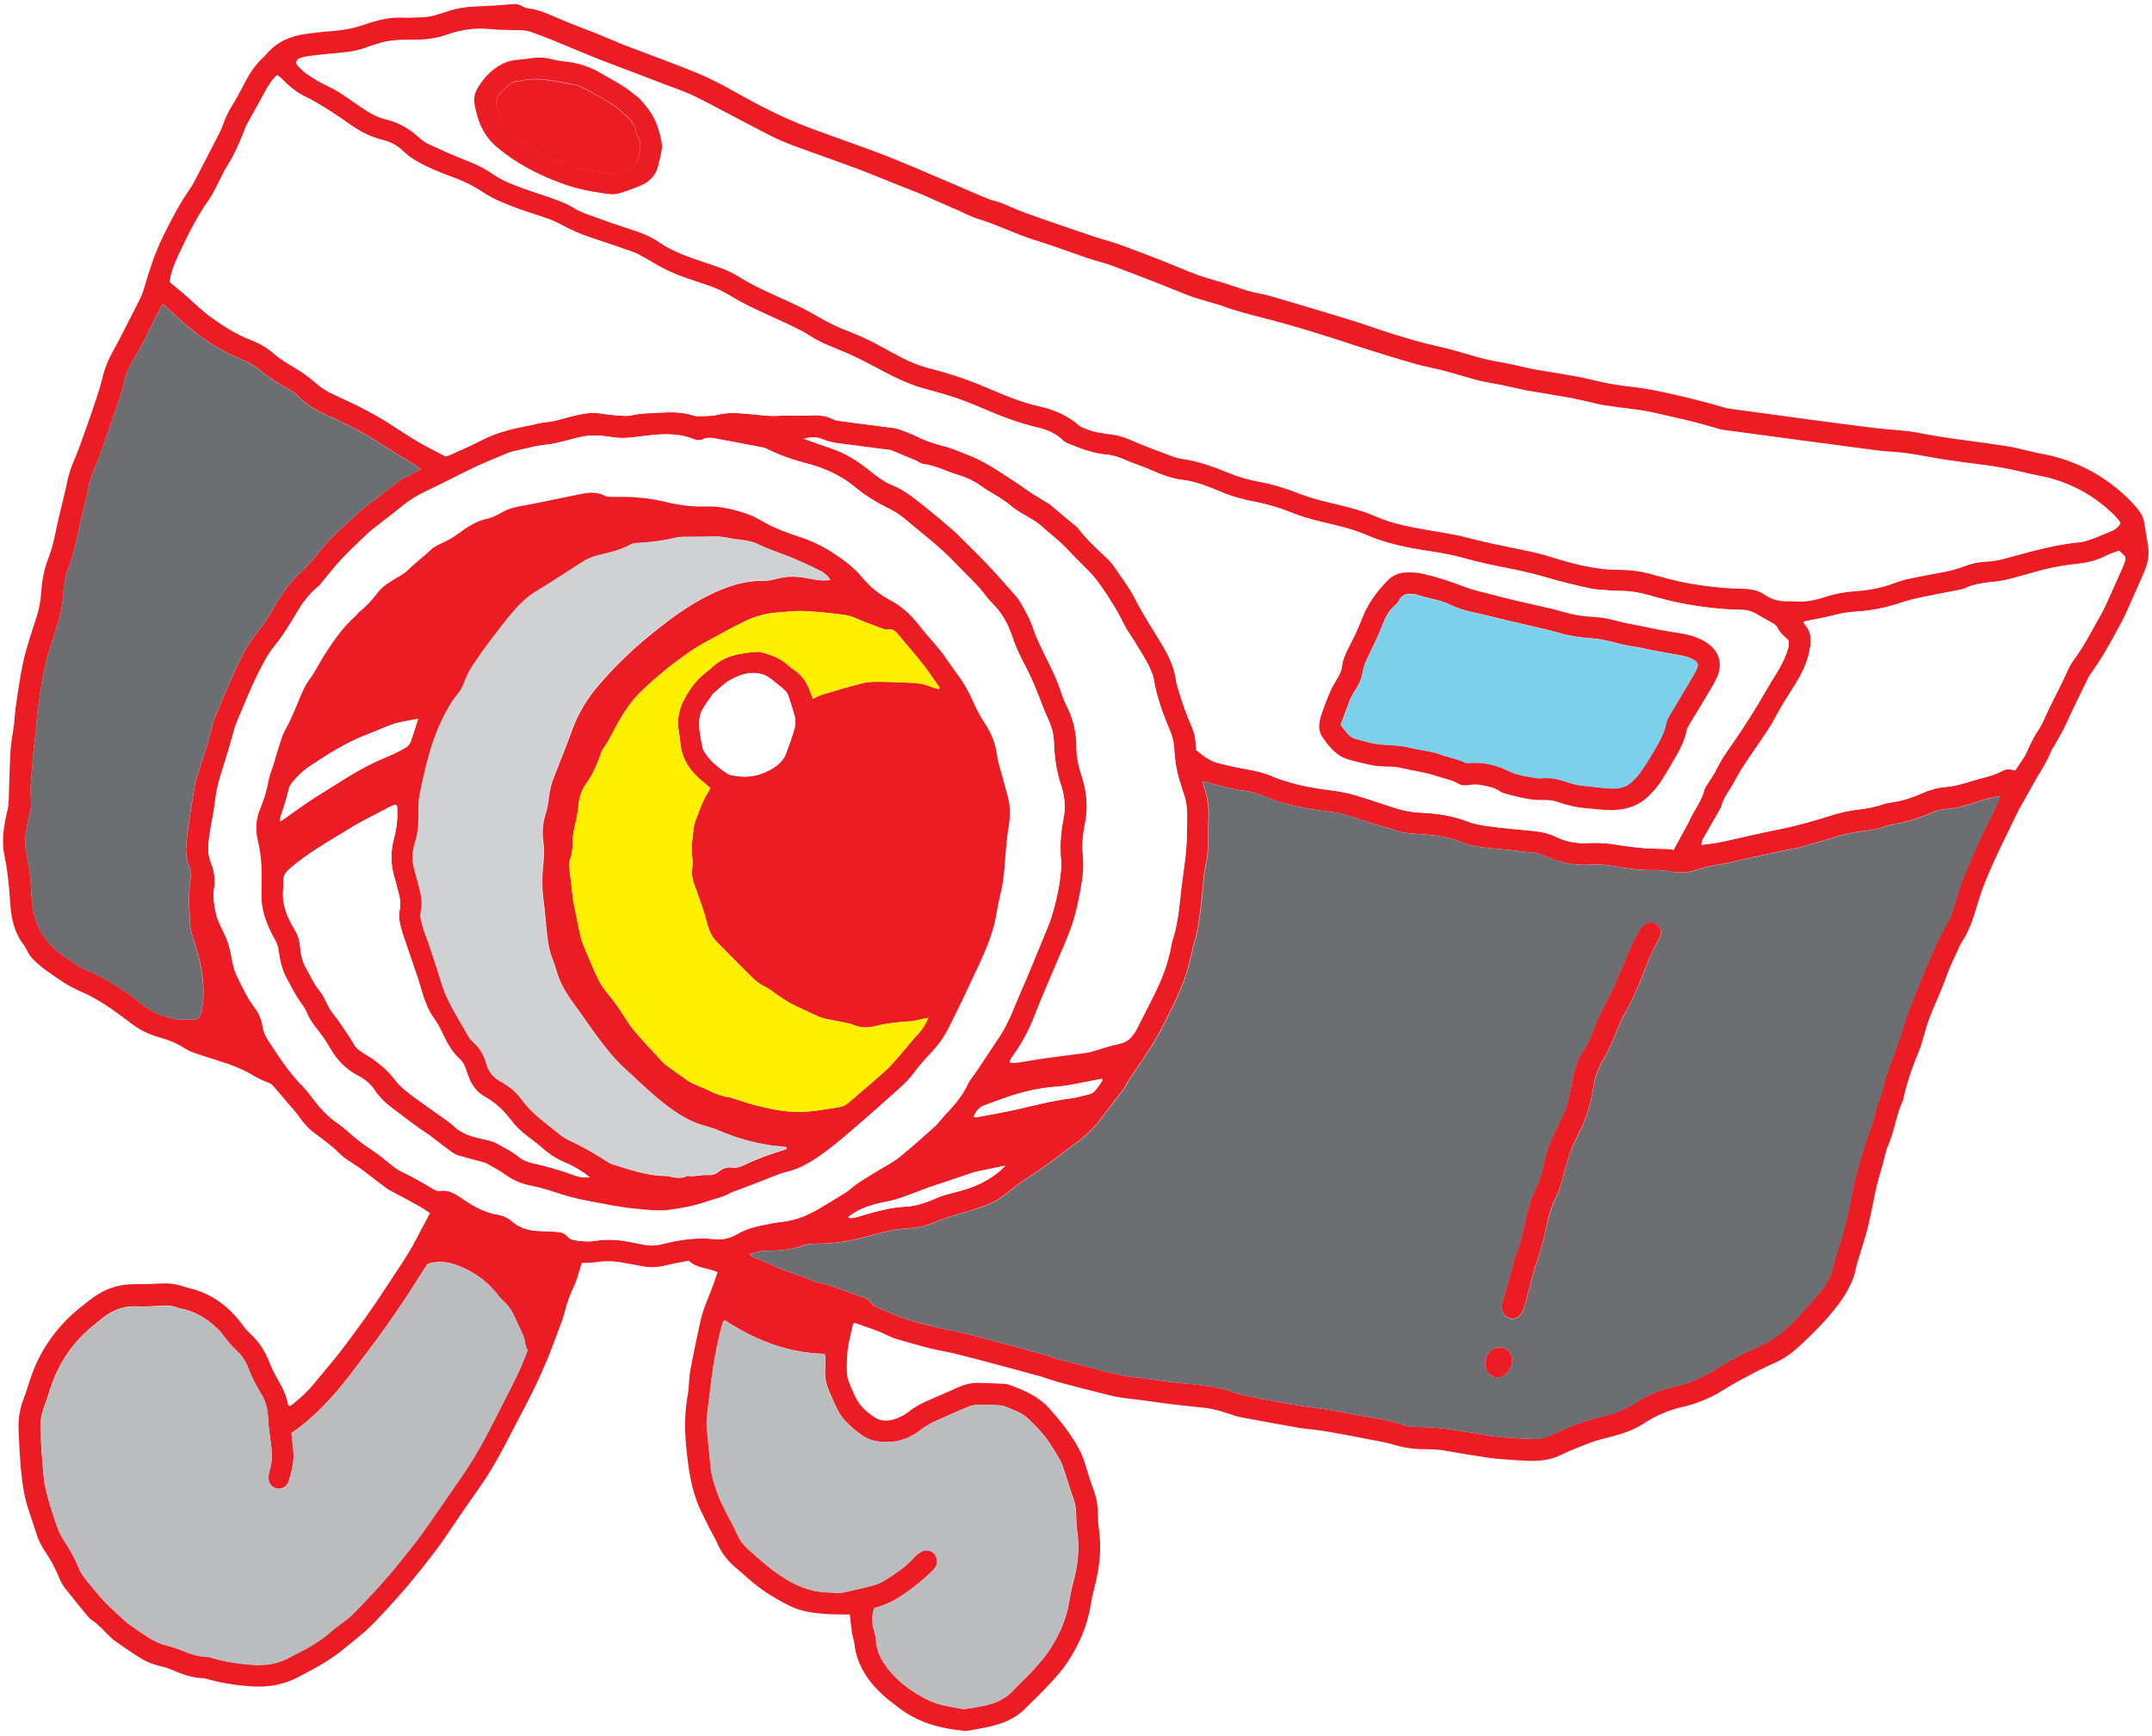<?xml version="1.0" encoding="UTF-8"?>
<svg xmlns="http://www.w3.org/2000/svg" xmlns:xlink="http://www.w3.org/1999/xlink" viewBox="0 0 212 171">
  <defs>
    <style>
      .cls-1 {
        clip-path: url(#clippath);
      }

      .cls-2 {
        fill: none;
      }

      .cls-2, .cls-3, .cls-4, .cls-5, .cls-6, .cls-7, .cls-8, .cls-9, .cls-10, .cls-11, .cls-12, .cls-13 {
        stroke-width: 0px;
      }

      .cls-14 {
        mask: url(#mask);
      }

      .cls-3 {
        fill: url(#linear-gradient);
      }

      .cls-15 {
        filter: url(#luminosity-invert);
      }

      .cls-4 {
        fill: #6d6e71;
      }

      .cls-5 {
        fill: #fff000;
      }

      .cls-6 {
        fill: #020202;
      }

      .cls-16 {
        clip-path: url(#clippath-1);
      }

      .cls-7 {
        fill: #cfd1d2;
      }

      .cls-8 {
        fill: #babcbe;
      }

      .cls-9 {
        fill: #7dd0ea;
      }

      .cls-10 {
        fill: url(#linear-gradient-2);
      }

      .cls-11 {
        fill: url(#linear-gradient-3);
      }

      .cls-17 {
        isolation: isolate;
      }

      .cls-12 {
        fill: #fff;
      }

      .cls-18 {
        mix-blend-mode: multiply;
        opacity: .75;
      }

      .cls-13 {
        fill: #eb1c24;
      }
    </style>
    <clipPath id="clippath">
      <rect class="cls-2" x="-1304" y="-1209.5" width="1920" height="944"/>
    </clipPath>
    <clipPath id="clippath-1">
      <polygon class="cls-2" points="871.81 -320.06 -380.32 219.08 -585.95 -246.63 666.17 -785.78 871.81 -320.06"/>
    </clipPath>
    <linearGradient id="linear-gradient" x1="124.84" y1="-226.53" x2="699.89" y2="-645.95" gradientTransform="translate(-18.11 -12.19) rotate(.39)" gradientUnits="userSpaceOnUse">
      <stop offset=".41" stop-color="#cfcfcf"/>
      <stop offset=".69" stop-color="#e8e8e8"/>
      <stop offset=".99" stop-color="#fff"/>
    </linearGradient>
    <linearGradient id="linear-gradient-2" x1="-1.79" y1="201.17" x2="185.47" y2="-431.16" gradientTransform="matrix(1,0,0,1,0,0)" xlink:href="#linear-gradient"/>
    <linearGradient id="linear-gradient-3" x1="-625.35" y1="169.25" x2="742.04" y2="-647.53" gradientTransform="translate(23.01 17.32) rotate(-.21)" gradientUnits="userSpaceOnUse">
      <stop offset="0" stop-color="#303030"/>
      <stop offset=".65" stop-color="#333132"/>
    </linearGradient>
    <filter id="luminosity-invert" x="-508.1" y="-733.9" width="1290" height="913.92" color-interpolation-filters="sRGB" filterUnits="userSpaceOnUse">
      <feColorMatrix result="cm" values="-1 0 0 0 1 0 -1 0 0 1 0 0 -1 0 1 0 0 0 1 0"/>
    </filter>
  </defs>
  <g class="cls-17">
    <g id="Layer_1" data-name="Layer 1">
      <g class="cls-1">
        <g class="cls-16">
          <path class="cls-3" d="M661.56-750.99c-8.41.91-23.36,11.08-33.57,22.55-8.05-3.91-8.59,15.41-22.49,18.03,1.25-1.42-2.34,5.63-7.93,10.71-5.11,4.65-15.38,13.62-12.99,19.25-24.77,7-31.6,11.6-40.25,22.71-12.66,9.12-19.73,10.61-27.87,17.94-14.09,2.62-17.75,8.87-28.99,9.07,1.49,5.13-3.39.87-8.4-3-3.74.14-8.78,4.91-11.53,6.9-5.36,16.06-9.66,18.07-17.93,27.64-4.45,13.02-16.84,14.17-26.17,19.21-9.39,3.98-11.44,9.85-19.43,17.7-10.03,1.13-11.38,15.85-22.97,14.54-4.51,16.02-.37,24.8-31.98,27.26-1.83,8.01-9.52,7.91-15.3,10.69-5.12.59-12.28.24-12.75,8.34-3.18,10.02-12.05,16.23-25.01,10.96-11.7,4.88-24.27,8.64-31.79,20.05-7.85,9.11-13.98,2.64-22.12,10.71-12.96,2.1-21.92,22.76-35.9,22.18-10.36,4.6-19.45,89.6-34.82,83.07-12.39-4.64-17.15,1.15-28.41,1.16-8.9-4.95-11.43,1.06-14.66,5.13-10.56-5.15-8.5,5.6-16.05,5.85-8.15,1.98-17.78,7.85-24.14,13.16-1.51.83-4.63.88-3.72,8.96-5.44-1.55-6.09,4.4-8.24,7.99-9.21,2.74-14.02,11.72-22.86,14.89-12.95,3.67-15.12,22.72-30.93,23.13-9.54,8.98-21.31,14.46-32.63,20.66-9.82,6.99-16.42,20.17-30.86,19.71,2.04,19.48-13.95-1.69-17.53,8.29-19.78-2.16-14.58,52.87-37.93,44.32-5.51,10.03-24.29-3.99-33.59-.36-5.35,9.81-22.45,1.19-26.35,13.5-11.19-3.3-3.34-64.62-7.71-57.24-7.84,3.22.62,28.86.45,26.77-5.66,19.93-29.05,15.46-39.96,26.7-4.81,10.2-11.21,17.93-20.09,21.95-11.45,0-17.93,7.92-21.92,20.04-17.24-11.7-5.55,19.26-21.88,7.91.19,13.85-21.8-.92-24.4,10.14-3.72,4.25-11.12-5.34-6.93,9.81-.44,14.67-4.23,17.96-17.26,9.48-7.78,11.57-3.95,24.38-23.66,14.29-1.14,13.25-3.66,16.43-17.98,8.47-16.37-4-10.34,25.63-26.41,14.68-25.12-9.47-20.34,14.96-30.79,4.07-14.72,4.21-4.86,1.02-18.36,11.26-7.76-6.13-18.56,3.63-26.36,9.58,1.78,9.05-10.27,15.13-22.78,11.27-4.29,3.85-21.55,11.48-21.68,14.01-16.46,14.61-8.14,18.63-10.55,20.2.4,5.13-2.43,4.43-8.59,8.23l50.78,79.44,37.55,58.75,31.38,49.1c21.39-6.88,30.23-11.04,24.09-18.18,7.85-2.16,7.77-8.77,7.33-11.42.11.36.26.81.47,1.38,5.05-8.8,23.08-3.91,21.42-14.24-9.02,8.43,13.72-16.2,20.1-10.83,14.21,6.79,23.63,3.5,28.85-12.89,9.13,4.02,27.53-15.99,30.38-8.56,6.45-5.91,21.33-12.91,43.65-27.28,15.3-15.16,28.29-17.95,43.03-27.23,7.88-5.6,22.02-1.49,24.41-15.64,10.22-1.9,13.63-15.94,25.51-9.78.95-3.35,4.46,3.44,7.91,3.2,5.18-5.51,24.26-15.21,32.77-18.28,20.22-7.05,35.89-21.2,52.8-33.42,5.52-10.51,14.36-15.84,26.13-16.57C-1.82-13.97,13.88-13.84,20.75-28.49c16.26,2.34,14.6-18.77,26.43-19.62,2.26-6.97,15.15.58,13.02-14.07,12.84-3.43,19.87-7.2,25.05-19.89,2.96-8.47.36-15.66,12.68-14.7,11.12,1.94,15.63,1.19,13.54-14.55.67-5.31.52-9.77,5.74-9.25,8.77-4.25,25.16-15.35,33.41-21.15,21.75,3.15,29.2-16.08,42.16-26.68,21.27,9.57,24.9-8.46,32.38-20.47,7.98.77,11.22-12.81,18.62-12.19,12.52,6.66,8.83,7.13,10.61-1.21,10.86.21,15.3-9.13,30.82-5.79,10.66-1.65,17.38-5,25.13-12.33,11.45-7.04,20.7-12.79,34.17-15.85,15.14,3.47,13.48-13.49,25.26-9.98.56-6.34,5.13-4.8,12.82-.24,11.48-2.01,9.42-9.29,28.26-9.16,24.76-3.37,44.34-35.09,67.62-40.26,4.7-9.85,7.08-12.7,15.52-14.62,12.66-.09,9.53-14.84,15.18-24.22,13.37,1.67,27.73-23.3,32.52-35.56,5.54-14.18-.54-10.37,7.96-13.18.85-11.29,24.04-13.12,36.85-19.95,20.94-6.91,38.85-36.98,65.36-33.59,10.4-5.97,1.26-26.66,18.83-19.19,9.3-7.31,21.5-6.53,26.89-14.85,10.51-11.85,10.26-6.12,15.19-12.4,4.47-6.3,8.79-18.94,19.87-15.6,8.04-13.55,26.23-31.76,26.64-29.11,9.38-10,21.34-4.31,28.25-4.23,2.85,4.55,5.81,4.69,9.38,2.76l-40.23-62.94-37.55-58.75-64.7-101.22c-3.08,3.84,11.89-4.47,7.16,1.56Z"/>
          <path class="cls-10" d="M654.27-670.34c-7.55.02-18.86,4.9-29.3,13.85-6.64-4.12-1.14,5.25-13.77,6.24-14.72,6.76-14.34,5.11-7.38,11.51,2.45-.91.03,4.29-2.56,7.06-22.78,3.77-24.27,9.22-22.18,11.1,10.77,7.74-13.43,1.77-22.45,10.57-12.33,6.71-18.76,7.34-26.87,12.93-12.79.97-16.8,6.03-26.77,5.16.69,4.56-3.11.44-7.06-3.36-3.33-.22-8.38,3.44-11.05,4.9-6.72,13.37-10.77,14.72-19.27,22.22-5.55,10.83-16.65,10.69-25.53,14.18-8.8,2.58-11.34,7.45-19.38,13.49-9.01.05-12.02,12.64-22.12,10.44-5.96,13.42-15.31,27.17-32.89,15.05-2.6,6.74-9.19-.27-14.65,1.59-4.6.04-10.89-.92-12.31,6.03-4.05,8.36-9.13,31.92-19.94,26.18-10.96,3.14-22.31-11.65-30.37-2.49-8.07,7.15-15.43,10.64-23.64,16.86-11.73.63-18.28,24.96-30.58,23.17-9.73,3.02-29.37,24.79-42.16,17.74-10.39-5.15-12.79,30.61-22.76,29.57-7.27-5.09-11.59,16.74-14.95,19.96-8.71-5.42-8.21,4.06-14.93,3.58-7.45.96-1.92-3.66-8.2.34-1.44.58-10.22,3.59-10.41,10.65-4.62-1.84-5.93,3.24-8.28,6.14-8.49,1.52-11,7.3-19.21,9.23-11.91,1.98-14.67,22.63-28.71,21.53-9.55,6.88-17.9,11.76-28.68,16.07-9.55,5.14-12.58,15.25-25.31,13.53-.6,17.01-23.21,10.19-27.61,18.48-17.23-3.68-24.95,27.56-44.55,18.03-6.11,8.15-16.46,15.72-25.14,18.01-3.76,7.5-11.18,5.04-32.46,18.84-9.5-3.88-19.2.48-23.99,6.45-7.33,2.06-8.25,6.03-8.15,4.21-7.46,16.69-3.67-1.25-14.71,7.44-5.52,8.36-12.13,14.45-20.48,17.1-10.13-1.06-16.05-50.2-21.07-40.11-13.81-11.69-7.28,16.12-20.34,4.82-1.54,11.98-19.18-2.8-22.84,6.51-3.81,3.33-9.18-5.64-7.34,7.84-2.2,12.63-5.96,15.12-16.44,6.6-8.31,9.27-6.5,20.69-22.7,10.16-2.65,11.34-5.27,13.85-16.96,5.66-13.99-4.96-12.31,21.18-25.17,10.25-21.06-10.49-19.84,11.05-27.75.68-13.55,2.28-4.43.44-17.63,8.04-6.11-6.01-16.87,1.43-24.51,5.85.46,7.98-10.95,12.12-21.55,7.63-4.27,2.93-20.49,7.94-20.91,10.11-16.37,11.1-9.5,15.34-11.83,16.47-.28,4.47-2.7,3.6-8.62,6.32l35.13,73.26,25.98,54.18,21.71,45.28c19.77-3.98,28.11-6.75,23.55-13.48,7.21-1.14,7.96-6.85,7.9-9.18.06.33.13.72.24,1.23,5.55-7.13,20.9-1.25,20.71-10.33-9.02,6.45,14.14-12.73,19.12-7.5,11.73,7.17,20.48,5.2,27.11-8.48,7.58,4.31,26.33-11.27,27.93-4.6,6.44-4.51,20.47-9.18,41.99-19.55,15.41-11.68,27.25-12.89,41.43-19.56,7.66-4.11,19.67.74,23.53-11.26,9.28-.7,14.02-12.51,23.78-6.1,1.25-2.81,3.52,3.38,6.6,3.49,5.26-4.28,23.34-10.9,31.25-12.77,18.76-4.23,34.37-15.01,50.84-24,6.18-8.57,14.66-12.36,25.17-11.9,12.17-3.16,26.04-1.6,33.93-13.62,14.1,3.51,15.24-14.87,25.81-14.51,2.86-5.81,13.33,1.89,13.25-10.95,11.79-1.78,18.47-4.39,24.62-14.87,3.67-7.04,2.25-13.49,13.03-11.53,9.6,2.69,13.68,2.47,13.77-11.32,1.24-4.52,1.66-8.38,6.22-7.46,8.28-2.86,24.16-10.94,32.17-15.19,18.86,4.72,31.35-10.98,44.12-18.94,17.64,10.22,19.54-5.24,27.64-14.92,6.97,1.4,11.51-10.03,17.98-8.82,10.25,6.9,6.93,6.96,9.54-.07,9.58,1.18,14.66-6.48,27.98-2.17,9.64-.44,16-2.72,23.75-8.34,11-5.03,19.89-9.14,32.19-10.54,12.97,4.39,13.59-10.41,23.58-6.3,1.28-5.43,5.13-3.67,11.37.97,15.92,8.52,21.07-7.97,37.73-6.12,22.32-.63,31.96-25.41,53.2-27.73,5.38-8.07,16.7-11.67,24.41-12.56,11.21,1.09,11.55-15.55,17.71-23.13,11.62,2.67,16.13-7.42,23.57-16.06,8.4-9.69,7.44-17.89,15.31-19.54,2.5-16.4,26.56-30.56,38.73-35.29,19.38-4.05,18.87-24.51,41.91-19.15,9.94-4.2,8.52-6.54,23.15,1.52,9.13-5.45,24.89-.22,30.68-6.91,10.76-9.26,9.84-4.34,14.97-9.31,4.74-5.03,10.11-15.55,19.51-11.64,8.78-10.96,27.13-25.01,27.16-22.68,9.53-7.77,19.42-1.76,25.51-1.06,1.96,4.19,4.56,4.58,7.96,3.24l-27.83-58.04-25.98-54.18-44.76-93.35c-3.2,3.03-6.5,6.63-11.43,11.41Z"/>
          <g>
            <path class="cls-11" d="M641.12-718.19c-8.08.74-10.14,4.31-20.36,15.18-7.55-3.91-29.78,29.17-32.26,32.47-23.99,6.32-36.75,17.57-45.47,28.12-12.48,8.57-19.3,9.88-27.39,16.8-13.59,2.28-17.34,8.24-28.11,8.24,1.23,4.96-3.28.78-7.92-3.03-3.59.07-8.6,4.58-11.3,6.45-5.76,15.38-9.96,17.24-18.25,26.32-4.78,12.46-16.68,13.36-25.81,18.06-9.14,3.68-11.34,9.29-19.3,16.71-9.65.92-11.52,15.07-22.56,13.61-4.95,15.35-16.38,22-33.6,19.71-2.07,7.68-7.91,6.57-13.55,9.15-4.92.48-11.76.02-12.54,7.81-3.44,9.6-13.11,19.4-25.3,14.1-11.39,4.5-21.03,6.06-28.68,16.92-7.87,8.64-14.69,7.08-22.81,14.71-12.49,1.8-15.47,18.22-28.84,17.42-10.1,4.26-4.5,4.13-22.42,18.86-8.31,9.31-6.26,20.88-17.05,20.69-10,9.28-12.93,20.99-16.19,24.85-9.91-5.14-8.36,5.25-15.6,5.36-7.88,1.77-17.33,7.26-23.63,12.26-1.48.77-4.47.77-3.92,8.57-5.15-1.59-6,4.13-8.2,7.56-8.93,2.48-13.89,11.05-22.47,13.95-12.54,3.32-15.37,21.63-30.52,21.75-9.48,8.49-20.97,13.57-32.05,19.34-9.68,6.57-16.51,19.14-30.32,18.46-7.39,11.81-19.46-2.37-23.29,7.19-18.85-2.42-17.51,35.19-39.53,26.55-5.67,9.56-15.45,11.72-24.5,15.06-5.51,9.36-27.14-22.68-31.35-10.89-10.59-3.37-9.37,10.16-13.85,17.19-7.63,2.97-15.06,2.45-15.14.44-6.2,19.1-28.42,14.4-39.31,25.03-5.01,9.74-11.44,17.08-20.1,20.8-10.96-.2-17.47,7.32-21.77,18.93-16.04-11.57-6.07,18.46-21.26,7.24-.37,13.34-20.83-1.26-23.76,9.35-3.73,4.03-10.43-5.34-7.02,9.34-1,14.13-4.75,17.23-16.89,8.84-7.9,11.01-4.74,23.42-23.22,13.36-1.62,12.75-4.15,15.76-17.55,7.85-15.51-4.14-10.91,24.51-25.86,13.69-23.68-9.56-20.06,14.07-29.64,3.39-14.26,3.8-4.69.9-18.02,10.53-7.18-6.04-17.91,3.18-25.61,8.77,1.34,8.75-10.42,14.4-22.25,10.46-4.26,3.64-21.09,10.69-21.3,13.13-16.34,13.79-8.52,17.81-10.9,19.28.18,4.95-2.5,4.22-8.55,7.78l45.48,77.4,33.63,57.24,28.11,47.84c20.75-6.27,29.37-10.12,23.77-17.1,7.6-1.94,7.78-8.31,7.47-10.87.1.35.22.78.39,1.33,5.18-8.39,22.25-3.37,21.07-13.35-8.97,7.96,13.78-15.37,19.67-10.08,13.33,6.79,22.49,3.78,28.12-11.92,8.58,4.02,26.98-14.93,29.42-7.72,6.41-5.58,20.93-12.07,42.86-25.53,15.25-14.34,27.79-16.8,42.26-25.49,7.76-5.25,21.14-1.05,23.98-14.65,9.86-1.66,13.67-15.12,24.81-8.98,1.04-3.21,4.14,3.39,7.44,3.22,5.17-5.22,23.82-14.24,32.09-17.05C-75.75,13.36-60.18,0-43.51-11.49c5.7-10.03,14.37-15.02,25.67-15.51,12.7-4.64,27.71-4.24,34.87-18.24,15.47,2.53,14.72-17.83,26.08-18.45,2.44-6.67,14.48.81,13.02-13.33,12.43-3.08,19.31-6.59,24.76-18.73,3.17-8.11.96-15.08,12.71-13.94,10.57,2.06,14.91,1.42,13.53-13.78.85-5.1.88-9.4,5.86-8.82,8.56-3.94,24.69-14.35,32.82-19.8,20.7,3.41,28.58-14.99,41.41-24.98,19.99,9.59,24.17-7.73,31.8-19.16,7.61.88,11.24-12.14,18.3-11.43,11.72,6.63,8.17,7.02,10.2-.98,10.39.39,15-8.53,29.73-5.05,10.27-1.41,16.84-4.52,24.54-11.45,11.24-6.59,20.32-11.96,33.33-14.68,14.35,3.61,3.03,12.73,14.18,16.31.79-6.1-7.69-11.64-.52-7.13,17.96,7.87,44.91-29.17,62.94-28.72,23.83-2.82,31.5-31.04,53.99-35.62,4.89-9.41,16.63-14.45,24.79-16.16,12.12.13,10.7-18.23,16.48-27.17,12.73,1.84,16.47-9.71,23.51-19.95,7.96-11.48,6.05-20.43,14.29-22.99.91-18.31,23-19.27,35.52-25.64,20.31-6.3,26.24-32.14,51.48-28.42,10.19-5.58,7.72-18.31,24.25-10.82,9.19-6.88,20.84-5.92,26.32-13.85,10.53-11.23,10.07-5.72,15.03-11.69,4.53-5.99,9.16-18.1,19.64-14.69,8.23-12.92,26.36-30.15,26.65-27.58,9.37-9.47,20.6-3.78,27.21-3.59,2.55,4.43,5.38,4.62,8.87,2.82l-36.03-61.32-33.63-57.24-57.95-98.62c-3.1,3.64-6.25,7.93-11.01,13.66Z"/>
            <g class="cls-14">
              <g class="cls-18">
                <path class="cls-6" d="M641.12-718.19c-8.08.74-10.14,4.31-20.36,15.18-7.55-3.91-29.78,29.17-32.26,32.47-23.99,6.32-36.75,17.57-45.47,28.12-12.48,8.57-19.3,9.88-27.39,16.8-13.59,2.28-17.34,8.24-28.11,8.24,1.23,4.96-3.28.78-7.92-3.03-3.59.07-8.6,4.58-11.3,6.45-5.76,15.38-9.96,17.24-18.25,26.32-4.78,12.46-16.68,13.36-25.81,18.06-9.14,3.68-11.34,9.29-19.3,16.71-9.65.92-11.52,15.07-22.56,13.61-4.95,15.35-16.38,22-33.6,19.71-2.07,7.68-7.91,6.57-13.55,9.15-4.92.48-11.76.02-12.54,7.81-3.44,9.6-13.11,19.4-25.3,14.1-11.39,4.5-21.03,6.06-28.68,16.92-7.87,8.64-14.69,7.08-22.81,14.71-12.49,1.8-15.47,18.22-28.84,17.42-10.1,4.26-4.5,4.13-22.42,18.86-8.31,9.31-6.26,20.88-17.05,20.69-10,9.28-12.93,20.99-16.19,24.85-9.91-5.14-8.36,5.25-15.6,5.36-7.88,1.77-17.33,7.26-23.63,12.26-1.48.77-4.47.77-3.92,8.57-5.15-1.59-6,4.13-8.2,7.56-8.93,2.48-13.89,11.05-22.47,13.95-12.54,3.32-15.37,21.63-30.52,21.75-9.48,8.49-20.97,13.57-32.05,19.34-9.68,6.57-16.51,19.14-30.32,18.46-7.39,11.81-19.46-2.37-23.29,7.19-18.85-2.42-17.51,35.19-39.53,26.55-5.67,9.56-15.45,11.72-24.5,15.06-5.51,9.36-27.14-22.68-31.35-10.89-10.59-3.37-9.37,10.16-13.85,17.19-7.63,2.97-15.06,2.45-15.14.44-6.2,19.1-28.42,14.4-39.31,25.03-5.01,9.74-11.44,17.08-20.1,20.8-10.96-.2-17.47,7.32-21.77,18.93-16.04-11.57-6.07,18.46-21.26,7.24-.37,13.34-20.83-1.26-23.76,9.35-3.73,4.03-10.43-5.34-7.02,9.34-1,14.13-4.75,17.23-16.89,8.84-7.9,11.01-4.74,23.42-23.22,13.36-1.62,12.75-4.15,15.76-17.55,7.85-15.51-4.14-10.91,24.51-25.86,13.69-23.68-9.56-20.06,14.07-29.64,3.39-14.26,3.8-4.69.9-18.02,10.53-7.18-6.04-17.91,3.18-25.61,8.77,1.34,8.75-10.42,14.4-22.25,10.46-4.26,3.64-21.09,10.69-21.3,13.13-16.34,13.79-8.52,17.81-10.9,19.28.18,4.95-2.5,4.22-8.55,7.78l45.48,77.4,33.63,57.24,28.11,47.84c20.75-6.27,29.37-10.12,23.77-17.1,7.6-1.94,7.78-8.31,7.47-10.87.1.35.22.78.39,1.33,5.18-8.39,22.25-3.37,21.07-13.35-8.97,7.96,13.78-15.37,19.67-10.08,13.33,6.79,22.49,3.78,28.12-11.92,8.58,4.02,26.98-14.93,29.42-7.72,6.41-5.58,20.93-12.07,42.86-25.53,15.25-14.34,27.79-16.8,42.26-25.49,7.76-5.25,21.14-1.05,23.98-14.65,9.86-1.66,13.67-15.12,24.81-8.98,1.04-3.21,4.14,3.39,7.44,3.22,5.17-5.22,23.82-14.24,32.09-17.05C-75.75,13.36-60.18,0-43.51-11.49c5.7-10.03,14.37-15.02,25.67-15.51,12.7-4.64,27.71-4.24,34.87-18.24,15.47,2.53,14.72-17.83,26.08-18.45,2.44-6.67,14.48.81,13.02-13.33,12.43-3.08,19.31-6.59,24.76-18.73,3.17-8.11.96-15.08,12.71-13.94,10.57,2.06,14.91,1.42,13.53-13.78.85-5.1.88-9.4,5.86-8.82,8.56-3.94,24.69-14.35,32.82-19.8,20.7,3.41,28.58-14.99,41.41-24.98,19.99,9.59,24.17-7.73,31.8-19.16,7.61.88,11.24-12.14,18.3-11.43,11.72,6.63,8.17,7.02,10.2-.98,10.39.39,15-8.53,29.73-5.05,10.27-1.41,16.84-4.52,24.54-11.45,11.24-6.59,20.32-11.96,33.33-14.68,14.35,3.61,3.03,12.73,14.18,16.31.79-6.1-7.69-11.64-.52-7.13,17.96,7.87,44.91-29.17,62.94-28.72,23.83-2.82,31.5-31.04,53.99-35.62,4.89-9.41,16.63-14.45,24.79-16.16,12.12.13,10.7-18.23,16.48-27.17,12.73,1.84,16.47-9.71,23.51-19.95,7.96-11.48,6.05-20.43,14.29-22.99.91-18.31,23-19.27,35.52-25.64,20.31-6.3,26.24-32.14,51.48-28.42,10.19-5.58,7.72-18.31,24.25-10.82,9.19-6.88,20.84-5.92,26.32-13.85,10.53-11.23,10.07-5.72,15.03-11.69,4.53-5.99,9.16-18.1,19.64-14.69,8.23-12.92,26.36-30.15,26.65-27.58,9.37-9.47,20.6-3.78,27.21-3.59,2.55,4.43,5.38,4.62,8.87,2.82l-36.03-61.32-33.63-57.24-57.95-98.62c-3.1,3.64-6.25,7.93-11.01,13.66Z"/>
              </g>
            </g>
          </g>
        </g>
      </g>
      <g>
        <path class="cls-13" d="M84.05,130.39c-.23,1.07-.56,2.16-.6,3.3-.09,2.05-.06,2.03.81,3.93.42.92,1.14,1.53,1.93,2.04.67.43,1.47.37,2.2.07.41-.16.81-.38,1.15-.65.63-.51,1.33-.86,2.06-1.17.93-.4,1.86-.8,2.79-1.22.65-.3,1.32-.46,2.03-.44.82.02,1.65.05,2.47.09.16,0,.32.03.47.08,1.5.53,2.94,1.15,4.04,2.38.93,1.04,1.8,2.12,2.53,3.32.43.71.78,1.45,1.01,2.25.25.85.52,1.7.83,2.53.29.79.39,1.6.4,2.42,0,.38,0,.76.06,1.13.32,2.04.1,4.05-.43,6.03-.15.55-.27,1.11-.36,1.67-.32,2.08-1.17,3.95-2.32,5.68-.56.84-1.27,1.59-1.95,2.33-.66.72-1.4,1.38-2.08,2.09-1.08,1.13-2.46,1.65-3.94,1.94-.43.09-.87.17-1.31.25-.28.05-.57.12-.85.09-2.37-.22-4.61-.82-6.52-2.33-.45-.35-.92-.68-1.34-1.06-1.59-1.41-2.73-3.07-2.97-5.25-.04-.34-.18-.68-.23-1.02-.09-.59-.14-1.19-.21-1.8-.77-.01-1.55,0-2.33-.05-1.24-.08-2.47-.24-3.6-.8-1.51-.76-2.93-1.64-4.18-2.78-.35-.32-.71-.63-1.08-.94-.77-.64-1.38-1.38-1.8-2.3-.26-.58-.58-1.13-.87-1.69-.21-.42-.41-.86-.63-1.28-1.16-2.25-1.46-4.69-1.67-7.17-.13-1.56-.08-3.1.19-4.64.14-.78.11-1.59.25-2.36.29-1.59.63-3.17.97-4.75.3-1.44.97-2.75,1.44-4.13.09-.27.18-.53.28-.84-.94-.44-2.05-.35-2.83-1.13-.72.14-1.44.25-2.14.43-.78.2-1.56.27-2.36.13-.69-.12-1.37-.25-2.06-.38-.82-.15-1.63-.18-2.46-.05-.5.08-1,.07-1.54.1-.08.28-.15.55-.24.82-.17.51-.3,1.04-.54,1.52-.42.83-.69,1.7-.92,2.59-.06.21-.12.43-.19.64-.27.74-.56,1.48-.83,2.22-.88,2.38-1.95,4.67-3.15,6.91-.57,1.06-1.1,2.14-1.67,3.21-.76,1.43-1.55,2.83-2.49,4.16-1.1,1.55-2.18,3.12-3.24,4.7-.93,1.4-1.99,2.71-3.04,4.02-1.27,1.59-2.64,3.08-4.04,4.55-.94,1-2.04,1.81-3.08,2.68-1.37,1.15-2.95,1.97-4.52,2.79-1.44.75-2.97,1.01-4.6.9-1.5-.11-2.96-.32-4.4-.74-.09-.03-.19-.06-.28-.06-1.1-.03-2.11-.38-3.11-.82-.41-.18-.84-.3-1.27-.4-.88-.2-1.66-.61-2.4-1.11-.66-.44-1.32-.88-1.96-1.34-.23-.16-.44-.37-.64-.57-.54-.53-1.04-1.11-1.69-1.53-.18-.12-.33-.3-.47-.47-.72-.88-1.45-1.76-2.15-2.67-.23-.3-.41-.64-.55-.99-.36-.89-.81-1.72-1.34-2.51-.41-.61-.74-1.25-.95-1.96-.27-.91-.61-1.8-.88-2.71-.47-1.63-.59-3.3-.71-4.98-.06-.73-.06-1.46-.11-2.19-.08-1.16.08-2.27.51-3.35.22-.56.39-1.14.57-1.71.96-2.95,2.66-5.38,5.09-7.3.55-.43,1.09-.88,1.68-1.24,1.05-.64,2.19-.97,3.43-.97.92,0,1.84-.02,2.76-.07.64-.04,1.27.01,1.88.2.33.1.67.2,1.01.29,2.19.55,3.85,1.85,5.17,3.65.22.3.48.59.76.85.84.77,1.41,1.7,1.83,2.75.23.59.51,1.16.83,1.71.45.77.85,1.56,1.01,2.45.01.06.07.1.14.2.12-.08.25-.15.36-.24.77-.61,1.49-1.28,2.11-2.05,1-1.23,2.05-2.42,3-3.69,1.36-1.83,2.72-3.67,3.95-5.59,1.05-1.62,2.18-3.19,3.08-4.91.44-.84.89-1.68,1.35-2.56-.41-.26-.79-.54-1.2-.76-.91-.51-1.84-.99-2.76-1.48-.14-.07-.27-.16-.4-.26-.76-.58-1.51-1.16-2.27-1.73-.2-.15-.42-.29-.62-.43-.54-.38-1.15-.7-1.61-1.17-.77-.77-1.64-1.4-2.5-2.04-.66-.48-1.16-1.09-1.61-1.73-.39-.55-.87-1.01-1.28-1.53-.38-.47-.78-.91-1.17-1.37-.15-.17-.31-.28-.53-.36-.5-.19-1-.41-1.45-.69-1.07-.65-2.22-1.08-3.4-1.45-.82-.25-1.63-.51-2.44-.79-.36-.13-.7-.3-1.02-.5-.7-.45-1.46-.76-2.26-.98-1.02-.28-1.96-.69-2.81-1.34-.68-.52-1.37-1.03-2.06-1.51-.98-.69-2.04-1.3-3.14-1.77-1.16-.49-2.14-1.22-3.15-1.93-.23-.16-.47-.33-.68-.51-.51-.43-1.02-.86-1.31-1.48-.09-.2-.2-.4-.33-.58-.81-1.04-1.16-2.24-1.3-3.52-.09-.82-.11-1.64-.2-2.46-.1-.91-.2-1.83-.4-2.73-.29-1.28-.15-2.52.09-3.77.06-.34.17-.68.23-1.02.05-.28.07-.56.08-.85.06-1.61.08-3.23.18-4.84.05-.88.24-1.76.35-2.64.06-.5.07-1.01.14-1.51.18-1.25.36-2.51.59-3.75.32-1.78.91-3.49,1.47-5.21.28-.85.42-1.73.48-2.61.07-1.12.3-2.2.7-3.24.31-.8.52-1.62.69-2.47.25-1.27.58-2.53.88-3.79.08-.34.17-.68.23-1.02.16-.88.45-1.71.8-2.53.3-.7.56-1.42.81-2.13.41-1.13.81-2.27,1.19-3.41.26-.78.52-1.56.71-2.36.23-.96.59-1.86,1.08-2.73.57-.99,1.06-2.02,1.58-3.03.36-.7.73-1.41,1.08-2.12.14-.28.25-.58.34-.88.52-1.76,1.06-3.51,1.88-5.17.81-1.65,1.65-3.28,2.71-4.79.25-.36.45-.77.65-1.16.76-1.46,1.52-2.92,2.27-4.39.14-.28.25-.58.36-.88.23-.63.52-1.22.88-1.79.44-.69.81-1.43,1.19-2.16.47-.91,1.03-1.75,1.77-2.46.14-.13.28-.26.4-.41,1-1.17,2.32-1.74,3.81-1.95.88-.12,1.76-.23,2.65-.29,1.08-.08,2.12-.27,3.15-.63,1.22-.43,2.48-.76,3.82-.69.63.03,1.27-.02,1.9-.04.61-.02,1.19-.15,1.76-.35.3-.1.61-.19.91-.29,1.56-.52,3.2-.4,4.8-.54.47-.04.95-.06,1.42-.11.33-.04.62,0,.91.18.18.11.4.2.61.23,1.02.12,1.96.54,2.88.94.84.36,1.69.71,2.55,1.03,1.28.47,2.53,1.02,3.79,1.54.23.1.47.19.71.28,2.22.85,4.46,1.65,6.66,2.55,1.28.53,2.53,1.18,3.74,1.86,2.49,1.41,5.02,2.7,7.71,3.69,2.14.79,4.3,1.53,6.43,2.33,1.3.49,2.59,1.03,3.87,1.57,2.13.9,4.25,1.82,6.38,2.73.41.17.82.35,1.25.45.72.17,1.36.52,2.03.79.88.36,1.77.68,2.67.99,1.74.6,3.47,1.2,5.22,1.78.81.27,1.64.47,2.44.76,1.43.52,2.85,1.07,4.26,1.62,1.15.45,2.28.95,3.44,1.38.74.27,1.51.46,2.27.69.45.14.9.29,1.35.44.78.26,1.55.53,2.37.67.81.14,1.59.4,2.38.63,2.22.65,4.43,1.31,6.64,1.99,1.39.43,2.76.94,4.15,1.37,1.48.46,2.96.9,4.48,1.23,1.14.24,2.26.6,3.39.92.79.23,1.58.43,2.4.57,1.15.19,2.29.48,3.43.72.06.01.12.02.19.04,1.44.24,2.87.47,4.31.73.65.12,1.3.29,1.95.43.49.11.99.23,1.48.31.78.12,1.57.23,2.36.32,1.45.17,2.86.51,4.28.83,1.51.35,3.01.74,4.5,1.18.24.07.5.1.75.13,4.72.63,9.43,1.31,14.15,1.88,1.38.17,2.79.18,4.15.46,2.86.57,5.77.85,8.65,1.3.97.15,1.91.43,2.87.64.65.14,1.31.25,1.95.42,1.88.51,3.62,1.33,5.21,2.47,1.06.77,2.02,1.63,2.86,2.63.36.42.6.89.69,1.44.12.75.24,1.5.36,2.25.15.91-.04,1.76-.4,2.59-.63,1.42-1.24,2.85-1.89,4.26-.29.63-.66,1.23-.98,1.84-.74,1.4-1.56,2.75-2.48,4.04-.07.1-.14.21-.19.33-.7,1.45-1.42,2.9-2.09,4.37-.38.84-.86,1.62-1.31,2.42-.05.08-.12.15-.16.24-.47,1.25-1.26,2.33-1.89,3.5-.42.78-.87,1.54-1.3,2.31-.03.06-.06.11-.09.17-1.12,2.35-2.32,4.65-3.28,7.06-.4,1-.71,2.03-1.02,3.06-.31,1.01-.7,1.96-1.28,2.85-.14.21-.24.45-.34.68-.39.87-.83,1.72-1.14,2.61-.48,1.38-1.12,2.69-1.65,4.05-.32.82-.53,1.69-.79,2.54-.07.24-.14.49-.24.72-.65,1.55-1.22,3.12-1.57,4.77-.01.06-.02.13-.04.18-.68,1.41-.83,2.98-1.45,4.41-.34.77-.45,1.65-.71,2.46-.62,1.9-.86,3.89-1.36,5.83-.28,1.07-.63,2.12-.95,3.18-.05.18-.12.36-.15.55-.27,1.55-1.08,2.83-2.02,4.04-1,1.28-2.14,2.43-3.32,3.53-.76.72-1.57,1.38-2.54,1.82-.75.34-1.5.68-2.23,1.07-1.01.53-2.02,1.06-2.98,1.67-1.28.81-2.65,1.36-4.11,1.69-1.35.31-2.58.86-3.73,1.61-.94.61-1.98.98-3.06,1.26-.61.16-1.23.31-1.83.5-.6.2-1.19.44-1.77.68-.5.2-1,.41-1.48.65-1.18.6-2.44.64-3.72.57-.92-.05-1.84-.12-2.75-.2-.5-.05-1.01-.13-1.51-.21-1.13-.18-2.25-.35-3.38-.56-.85-.16-1.7-.15-2.56-.17-.86-.02-1.69-.17-2.52-.42-.97-.29-1.98-.43-2.97-.63-1.21-.24-2.43-.47-3.64-.68-.69-.12-1.38-.19-2.07-.27-.25-.03-.5-.05-.75-.1-1.9-.34-3.81-.68-5.71-1.04-.37-.07-.73-.2-1.09-.32-.81-.28-1.63-.52-2.48-.61-1.58-.16-3.15-.32-4.72-.55-1.07-.16-2.13-.29-3.2-.41-.78-.09-1.55-.31-2.32-.5-1.32-.33-2.64-.67-3.95-1.02-.52-.14-1.03-.32-1.54-.48-.12-.04-.24-.09-.36-.12-1.31-.36-2.62-.72-3.94-1.07-1.5-.4-3-.8-4.51-1.18-.83-.2-1.68-.32-2.51-.53-1.13-.29-2.26-.62-3.38-.95-.27-.08-.53-.21-.79-.33-1.02-.51-2.12-.82-3.19-1.22-.02,0-.06.02-.16.05ZM73.87,123.58c.27.31.59.38.86.5.4.18.83.32,1.22.52,1.34.65,2.8,1,4.16,1.61.2.09.43.12.64.18.43.11.87.2,1.28.35.96.33,1.89.72,2.86,1.03.38.12.7.27.93.6.09.12.2.25.34.31.84.38,1.66.8,2.53,1.09,1.14.39,2.3.7,3.46.99.8.2,1.62.3,2.42.5,1.42.34,2.82.72,4.23,1.09,1.47.39,2.93.81,4.39,1.21.09.03.18.05.27.09.55.26,1.14.37,1.73.51,1.23.3,2.45.65,3.67.96.98.24,1.96.5,2.98.58.66.05,1.32.18,1.98.26.91.12,1.82.24,2.74.33,1.51.16,3.03.26,4.5.71.51.16,1.01.38,1.53.49,1.43.29,2.86.55,4.3.81.65.12,1.31.21,1.97.31.81.12,1.63.21,2.44.35,1.03.18,2.05.41,3.08.58,1.38.22,2.75.45,4.08.9.27.09.56.15.84.15,1.62,0,3.23.14,4.82.44.5.09,1.01.13,1.5.23,1.81.39,3.65.43,5.48.52.51.02,1-.07,1.48-.29.68-.33,1.39-.61,2.08-.92,1.11-.49,2.27-.79,3.44-1.08,1.05-.26,2.03-.67,2.96-1.25,1.13-.7,2.33-1.29,3.65-1.57,1.57-.33,3.01-.94,4.36-1.81.77-.5,1.58-.93,2.39-1.36.59-.31,1.2-.57,1.81-.84,1.17-.52,2.21-1.25,3.1-2.15.89-.9,1.76-1.83,2.58-2.79.63-.75,1.24-1.55,1.51-2.5.3-1.06.59-2.13.93-3.19.5-1.57.81-3.19,1.11-4.81.07-.37.16-.74.26-1.11.15-.58.31-1.16.48-1.74.23-.79.44-1.59.73-2.35.31-.83.58-1.67.79-2.53.07-.31.18-.61.28-.91.16-.48.36-.95.47-1.44.28-1.24.77-2.41,1.18-3.6.23-.66.48-1.3.7-1.96.22-.66.35-1.35.62-1.99.61-1.43,1.15-2.88,1.75-4.31.6-1.43,1.2-2.86,1.99-4.21.73-1.24.93-2.68,1.44-4.01.82-2.13,1.73-4.22,2.78-6.24.39-.76.75-1.52,1.07-2.39-.84.15-1.61.32-2.35.59-.99.36-2,.61-3.05.7-.37.03-.76.1-1.11.25-1.28.55-2.59,1.02-3.98,1.23-.28.04-.56.12-.82.22-.69.25-1.4.38-2.13.45-1.01.11-2,.32-2.97.64-1.11.36-2.25.67-3.37.99-.18.05-.37.06-.56.1-1.36.29-2.73.57-4.09.87-1.05.23-2.1.5-3.15.68-.75.13-1.49.27-2.22.52-.85.29-1.72.38-2.62.21-.56-.11-1.14-.18-1.7-.16-1.38.04-2.72-.17-4.06-.4-.72-.13-1.45-.18-2.18-.13-1.55.1-3.02-.19-4.44-.84-.34-.15-.71-.27-1.08-.32-1.48-.18-2.96-.34-4.44-.47-.95-.09-1.9-.23-2.78-.59-1.44-.58-2.94-.73-4.47-.82-.54-.03-1.08-.08-1.6-.23-1.46-.42-2.92-.86-4.36-1.34-.73-.24-1.45-.45-2.21-.56-.88-.13-1.76-.23-2.63-.39-1.37-.24-2.73-.59-4.02-1.13-.65-.27-1.3-.51-2-.58-1.27-.14-2.48-.51-3.71-.84-.14-.04-.28-.17-.46.03.05.16.09.33.15.51.35.97.45,1.97.42,3-.01.41-.02.82-.03,1.23-.02,1.05.03,2.1-.2,3.13-.3,1.37-.34,2.77-.51,4.15-.16,1.26-.27,2.52-.68,3.73-.09.27-.12.56-.19.83-.23.89-.41,1.8-.72,2.66-.65,1.79-1.52,3.48-2.4,5.16-.47.89-1.02,1.75-1.57,2.6-.67,1.04-1.44,2.01-2.01,3.11-.01.03-.04.05-.06.07-.71.93-1.43,1.86-2.13,2.8-.77,1.02-1.66,1.91-2.72,2.63-.52.36-1,.78-1.51,1.15-.79.58-1.58,1.17-2.4,1.71-.77.5-1.53,1.02-2.25,1.59-.77.61-1.55,1.22-2.49,1.56-.75.27-1.5.52-2.26.74-.94.28-1.88.54-2.79.93-.79.34-1.63.56-2.49.6-1.47.07-2.87.45-4.28.83-1.6.44-3.21.7-4.87.7-.44,0-.91.01-1.31.16-1.15.43-2.34.54-3.55.53-.6,0-1.16.15-1.79.35ZM208.87,51.58c-.08-.14-.11-.23-.17-.3-.17-.19-.33-.38-.52-.56-1.82-1.75-3.94-2.97-6.38-3.61-.64-.17-1.3-.27-1.95-.42-1.38-.34-2.77-.65-4.19-.82-1.38-.17-2.77-.35-4.15-.56-1.22-.19-2.43-.45-3.65-.62-1-.14-2.02-.15-3.02-.28-4.91-.65-9.81-1.31-14.72-1.97-.25-.03-.51-.05-.75-.12-1.51-.46-3.04-.86-4.59-1.2-1.17-.26-2.33-.57-3.53-.72-1.07-.14-2.14-.27-3.21-.43-.44-.06-.86-.18-1.3-.28-.65-.14-1.29-.31-1.94-.43-1.43-.26-2.87-.49-4.31-.73-.06-.01-.13-.02-.19-.03-1.14-.24-2.28-.53-3.43-.72-.85-.14-1.67-.36-2.49-.6-1.09-.32-2.19-.66-3.3-.88-1.37-.27-2.7-.69-4.03-1.1-2.61-.79-5.18-1.67-7.79-2.47-1.69-.52-3.4-1-5.12-1.44-1.29-.33-2.57-.66-3.82-1.13-.44-.17-.91-.28-1.36-.41-.58-.17-1.16-.32-1.72-.53-1.04-.39-2.05-.83-3.09-1.23-1.56-.61-3.13-1.22-4.7-1.8-.71-.26-1.46-.42-2.18-.67-1.8-.61-3.58-1.28-5.4-1.84-1.85-.57-3.57-1.48-5.42-2.03-.78-.24-1.52-.63-2.27-.96-.81-.35-1.62-.71-2.44-1.07-.38-.17-.75-.34-1.13-.5-.67-.27-1.36-.53-2.03-.8-1.44-.57-2.87-1.18-4.33-1.72-2.02-.76-4.06-1.45-6.08-2.2-.8-.3-1.59-.64-2.35-1.02-2.09-1.07-4.15-2.17-6.23-3.26-.81-.43-1.63-.85-2.5-1.16-1.22-.44-2.43-.92-3.64-1.38-1.48-.56-2.96-1.12-4.44-1.69-.77-.3-1.52-.62-2.29-.94-.88-.36-1.75-.73-2.63-1.08-.62-.25-1.24-.49-1.87-.7-.29-.1-.62-.13-.93-.15-.7-.03-1.39-.02-2.09-.05-.57-.02-1.13-.1-1.7-.11-1.19-.04-2.33.19-3.45.58-.94.33-1.89.48-2.89.5-1.39.02-2.8-.05-4.14.45-.24.09-.49.14-.72.23-.89.35-1.81.54-2.77.61-1.04.07-2.08.2-3.12.32-.31.04-.62.12-.92.23-.31.11-.4.46-.17.7.31.32.63.64.99.88.61.4,1.23.79,1.89,1.09,1.25.57,2.32,1.42,3.45,2.18.74.5,1.51.94,2.39,1.15,1.21.28,2.23.88,3.15,1.7.33.29.69.57,1.09.75,1.21.56,2.42,1.1,3.66,1.59.71.28,1.4.57,2.05.98.64.41,1.27.85,1.97,1.15,1.07.46,2.19.84,3.3,1.21,1.15.38,2.29.74,3.33,1.37.35.21.73.39,1.11.53,1.43.52,2.86,1.04,4.31,1.5,1.04.33,2.03.7,2.93,1.32,1.32.9,2.83,1.42,4.33,1.93,1.17.4,2.36.74,3.42,1.4,1.51.95,3.13,1.66,4.75,2.39,1.01.45,2.01.94,2.97,1.5.91.52,1.82,1.02,2.8,1.4,1.12.43,2.24.89,3.29,1.49.74.42,1.51.81,2.26,1.21.93.5,1.9.88,2.92,1.13,2.13.54,4.18,1.27,6.19,2.15,1.51.66,3.05,1.24,4.67,1.6,1.41.32,2.69.91,3.79,1.87.14.12.33.18.5.25.85.39,1.77.49,2.68.62.6.08,1.18.23,1.73.48.58.26,1.17.48,1.76.72.44.18.88.36,1.33.51.69.24,1.36.58,2.07.68,1.62.23,3.14.77,4.63,1.39.95.39,1.91.67,2.91.85,1.35.25,2.65.64,3.92,1.14.89.35,1.8.62,2.72.84,1.69.41,3.41.78,5.01,1.48,1.59.7,3.27,1,4.95,1.3,1.37.24,2.76.43,4.11.79,1.63.43,3.27.76,4.92,1.1.93.19,1.87.37,2.78.65,2.37.74,4.74,1.42,7.25,1.4.16,0,.32.02.48.02,1.05.03,2.07.24,3.08.54,1.58.47,3.19.81,4.83,1.02,1.2.15,2.39.27,3.6.28.81,0,1.62.15,2.27.6.79.55,1.62.68,2.52.63.06,0,.13,0,.19,0,1.1.13,2.15-.07,3.19-.41,1.03-.34,2.09-.52,3.17-.59,1.27-.08,2.51-.34,3.71-.79.39-.14.78-.28,1.18-.37,1.09-.23,2.18-.44,3.27-.64.81-.14,1.61-.32,2.39-.63.71-.28,1.44-.44,2.22-.47.66-.02,1.32-.17,1.96-.34,2.39-.65,4.76-1.34,7.24-1.57.4-.04.8-.18,1.19-.32.57-.2,1.11-.46,1.67-.67.42-.16.81-.36,1.08-.82ZM117.85,73.91c.64.52,1.29,1.05,2.1,1.26.95.25,1.91.46,2.88.63.85.15,1.67.33,2.47.68.43.19.89.34,1.34.48,1.55.5,3.14.75,4.75.95.72.09,1.44.24,2.14.45,1.22.36,2.41.77,3.62,1.17.94.31,1.89.51,2.88.55,1.52.07,3.02.28,4.47.84.67.26,1.41.39,2.12.49,1.51.2,3.03.33,4.54.48.73.07,1.43.24,2.1.56,1.02.5,2.1.69,3.23.62.95-.06,1.9.01,2.84.17.9.15,1.82.26,2.74.34.73.06,1.46.04,2.19.07.22,0,.43.06.61.09.24-.45.42-.78.6-1.12.34-.64.72-1.26,1.03-1.92.45-.97,1.16-1.82,1.41-2.9.06-.24.24-.44.37-.66.2-.32.43-.63.61-.96.27-.47.48-.97.77-1.42.62-.96,1.29-1.88,1.92-2.83.54-.82,1.06-1.65,1.57-2.49.59-.97,1.14-1.98,1.75-2.93.45-.7.82-1.43,1.11-2.2.14-.38.25-.78.19-1.2-.43-.4-.87-.76-1.13-1.3-.08-.18-.3-.32-.49-.43-.46-.28-.95-.51-1.41-.8-.5-.32-1.03-.49-1.61-.49-1.21-.01-2.4-.13-3.6-.27-1.8-.22-3.57-.6-5.3-1.11-.92-.27-1.84-.46-2.8-.48-.48-.01-.95-.02-1.43-.06-.63-.05-1.27-.07-1.89-.21-1.36-.3-2.72-.63-4.06-1.02-1.22-.36-2.45-.65-3.69-.9-1.52-.3-3.04-.61-4.54-1.03-1.1-.31-2.22-.52-3.35-.69-2.17-.32-4.31-.74-6.34-1.62-1.43-.62-2.96-.93-4.47-1.3-.99-.24-1.96-.52-2.9-.9-1.15-.46-2.33-.82-3.55-1.05-1.15-.22-2.28-.52-3.37-.98-1.19-.5-2.4-1.01-3.71-1.17-1.08-.13-2.09-.5-3.08-.94-.29-.13-.58-.25-.88-.36-.53-.21-1.07-.38-1.59-.61-.64-.29-1.28-.53-1.99-.59-1.35-.11-2.59-.6-3.82-1.1-.2-.08-.39-.21-.55-.36-.67-.63-1.47-.98-2.35-1.19-1.98-.46-3.87-1.19-5.73-2-.84-.36-1.7-.7-2.57-.99-.96-.32-1.94-.59-2.92-.85-1.95-.52-3.69-1.51-5.45-2.44-.7-.37-1.41-.72-2.13-1.04-1.16-.51-2.37-.91-3.46-1.57-.38-.23-.74-.48-1.14-.68-.82-.41-1.65-.81-2.49-1.19-1.47-.67-2.96-1.31-4.34-2.16-.76-.47-1.55-.85-2.4-1.13-1.56-.51-3.14-1-4.6-1.79-.58-.32-1.14-.68-1.73-1-.36-.2-.73-.38-1.11-.52-1.38-.48-2.76-.95-4.14-1.41-.97-.32-1.89-.73-2.78-1.22-.47-.25-.97-.49-1.47-.65-1.2-.39-2.41-.78-3.59-1.24-.95-.37-1.87-.78-2.72-1.34-.58-.38-1.19-.73-1.82-1.01-.95-.42-1.96-.74-2.91-1.16-1.13-.5-2.25-1.03-3.15-1.91-.55-.54-1.23-.88-1.99-1.06-1.22-.29-2.3-.88-3.31-1.61-.72-.52-1.46-1.01-2.21-1.48-.67-.42-1.35-.83-2.07-1.17-.94-.45-1.69-1.11-2.4-1.84-.1-.1-.24-.18-.38-.29-.57.54-.94,1.16-1.28,1.81-.43.81-.89,1.61-1.33,2.41-.2.36-.41.72-.56,1.1-.5,1.34-1.09,2.64-1.86,3.84-.17.27-.29.56-.44.84-.4.76-.73,1.56-1.22,2.25-1.25,1.77-2.19,3.71-3.1,5.66-.37.8-.67,1.63-.79,2.47.46.38.88.72,1.29,1.07.96.83,1.84,1.73,2.88,2.47,1.19.85,2.41,1.63,3.78,2.16.8.31,1.55.71,2.21,1.28.7.6,1.48,1.08,2.28,1.55.65.38,1.27.84,1.84,1.33.44.38.88.72,1.39.98.45.23.91.45,1.37.66,1.56.71,3.08,1.49,4.53,2.41.96.61,1.91,1.25,2.89,1.83.87.51,1.78.95,2.73,1.46.15-.06.36-.12.56-.21,1.01-.46,2.03-.9,3.01-1.41,1.49-.76,3.08-1.15,4.7-1.44.5-.09.99-.25,1.49-.3.58-.05,1.12-.17,1.67-.33.58-.17,1.16-.32,1.75-.44.65-.14,1.31-.21,1.98-.12.57.07,1.13.16,1.7.2.47.03.97.1,1.42,0,.94-.22,1.89-.21,2.84-.27,1.08-.06,2.16-.07,3.21.26.15.05.31.09.46.09.67-.03,1.35.02,1.99-.14.95-.24,1.89-.18,2.83-.1,1.14.09,2.26.29,3.41.19.91-.08,1.83.05,2.75-.02.81-.06,1.64-.02,2.41.38.27.14.61.16.92.2,1.67.22,3.33.43,5,.65.25.03.5.1.73.19.44.16.9.32,1.32.53.94.47,1.9.82,2.92,1.07.76.18,1.49.53,2.23.8,1.16.44,2.23,1.04,3.27,1.72.9.59,1.81,1.15,2.68,1.79.69.5,1.45.9,2.17,1.36.19.12.35.27.52.42.66.55,1.31,1.1,1.97,1.65.14.12.31.23.42.38.75,1,1.65,1.83,2.56,2.68.32.3.65.62.9.98.75,1.1,1.58,2.16,2.17,3.34.79,1.56,1.76,3,2.65,4.5.65,1.1,1.19,2.23,1.35,3.52.04.31.15.62.24.92.38,1.24.8,2.47,1.33,3.66.21.47.32.96.35,1.47.02.25.04.5.06.77ZM16.04,29.96c-.11.16-.2.25-.25.36-.54,1.08-1.06,2.16-1.6,3.23-.36.7-.74,1.4-1.15,2.08-.41.69-.71,1.41-.87,2.2-.08.4-.18.8-.31,1.19-.57,1.68-1.15,3.36-1.73,5.03-.17.48-.33.96-.54,1.42-.48,1.08-.89,2.17-1.01,3.35-.02.15-.09.3-.13.46-.28,1.17-.58,2.34-.82,3.51-.21.99-.44,1.97-.81,2.93-.34.89-.54,1.82-.59,2.78-.06,1.01-.24,2.01-.55,2.98-.52,1.63-1.09,3.25-1.4,4.93-.22,1.18-.4,2.37-.57,3.56-.08.53-.08,1.07-.13,1.61-.13,1.26-.31,2.51-.4,3.78-.08,1.2-.23,2.4-.11,3.61.03.34-.05.69-.11,1.03-.06.34-.17.68-.23,1.02-.13.84-.33,1.68-.2,2.54.11.69.23,1.37.34,2.06.11.69.17,1.38.21,2.08.04.88.11,1.78.35,2.63.44,1.57,1.37,2.83,2.72,3.77.21.14.41.3.62.44.6.41,1.19.83,1.88,1.1,1.18.46,2.26,1.14,3.33,1.82.74.47,1.43,1.04,2.13,1.58.93.73,1.98,1.14,3.1,1.35.61.11,1.26.07,1.89.06.35,0,.6-.21.67-.56.1-.49.23-.99.26-1.49.12-2.03-.34-3.97-.97-5.88-.19-.58-.34-1.15-.36-1.76-.04-1.46-.15-2.92.09-4.37.05-.29.04-.57-.08-.83-.49-.99-.41-2.06-.29-3.08.2-1.76.53-3.51.8-5.26.02-.13.04-.25.08-.37.27-.84.54-1.69.81-2.53.15-.48.31-.97.45-1.45.23-.79.38-1.61.69-2.37.63-1.59,1.33-3.15,2.03-4.71.55-1.21,1.16-2.4,2.02-3.43.65-.78,1.18-1.64,1.69-2.52.72-1.24,1.52-2.41,2.57-3.39.72-.67,1.38-1.39,1.97-2.18.67-.88,1.48-1.64,2.29-2.39.93-.86,1.84-1.74,2.88-2.47.39-.27.74-.6,1.12-.88.79-.59,1.51-1.25,2.42-1.66.39-.18.76-.41,1.22-.66-.24-.16-.39-.26-.54-.36-.81-.5-1.62-1-2.42-1.5-.73-.45-1.44-.92-2.17-1.36-1.38-.84-2.86-1.5-4.33-2.18-.92-.43-1.79-.94-2.52-1.68-.37-.38-.84-.69-1.3-.94-.89-.49-1.75-1.02-2.52-1.69-.56-.49-1.2-.81-1.88-1.09-2.29-.93-4.28-2.31-6.1-3.97-.53-.49-1.07-.97-1.63-1.49ZM31.57,57.58c-.21.19-.33.29-.45.39-.72.64-1.29,1.38-1.78,2.2-.72,1.23-1.46,2.45-2.37,3.56-.44.53-.78,1.15-1.11,1.76-1.02,1.9-1.8,3.91-2.64,5.9-.06.14-.1.3-.14.45-.28.97-.54,1.95-.85,2.92-.42,1.33-.87,2.64-1.03,4.04-.15,1.26-.44,2.49-.61,3.75-.11.81-.15,1.62.18,2.43.34.83.46,1.71.31,2.61-.13.79.01,1.6.18,2.36.16.73.52,1.42.86,2.11.29.61.49,1.23.61,1.89.15.77.28,1.58.63,2.27.51,1.01.97,2.07,1.67,2.98.43.56.72,1.2.83,1.9.08.52.28.98.55,1.4.5.77,1.01,1.54,1.54,2.28.57.8,1.19,1.56,1.88,2.26.57.58,1.02,1.29,1.55,1.91.37.43.77.84,1.2,1.21.5.43,1.09.77,1.58,1.22.84.77,1.74,1.46,2.7,2.08.56.36,1.05.82,1.58,1.22.33.25.65.53,1.01.7,1.12.53,2.19,1.15,3.24,1.78.2.12.4.19.63.16.82-.13,1.47.26,2.11.7,1.11.75,2.23,1.44,3.59,1.65.54.08,1.02.32,1.44.69.81.7,1.79.91,2.82.93.54.01,1.07.04,1.61.08.39.03.75.14,1.01.46.17.21.4.31.66.35.69.11,1.39.19,2.08.07,1.05-.17,2.09-.13,3.12.06.59.11,1.18.23,1.77.34.57.11,1.12.06,1.69-.08,1.7-.43,3.43-.69,5.18-.49.8.09,1.51-.09,2.18-.48.75-.43,1.56-.71,2.4-.87.72-.14,1.43-.29,2.16-.37,1.29-.15,2.45-.65,3.55-1.29.74-.43,1.46-.88,2.19-1.33.24-.15.51-.28.72-.47.96-.85,2.08-1.45,3.16-2.11.62-.38,1.28-.71,1.84-1.17,1.2-.98,2.37-2.01,3.52-3.05.37-.34.65-.78,1-1.14.89-.91,1.7-1.88,2.24-3.05.13-.28.35-.53.53-.79.14-.21.29-.41.43-.62.58-.87,1.16-1.74,1.73-2.61.14-.21.28-.42.42-.63.92-1.38,1.45-2.96,2.11-4.46.83-1.89,1.59-3.8,2.38-5.7.24-.59.5-1.17.67-1.78.35-1.22.66-2.45.8-3.71.06-.53.14-1.08.09-1.61-.13-1.4-.05-2.79.23-4.16.23-1.12.13-2.21-.22-3.28-.45-1.37-.67-2.77-.71-4.2-.02-.87-.24-1.68-.63-2.47-.26-.54-.46-1.11-.68-1.67-.43-1.09-.85-2.18-1.4-3.22-.53-1-1.04-2.03-1.4-3.12-.42-1.25-1.04-2.38-1.99-3.31-.2-.2-.4-.41-.56-.64-.89-1.2-2.02-2.18-3.04-3.27-1.37-1.45-2.95-2.67-4.48-3.95-.61-.51-1.23-1.02-1.93-1.37-1.23-.6-2.4-1.29-3.45-2.16-1.44-1.2-3.12-1.94-4.91-2.4-1.17-.3-2.31-.69-3.4-1.2-.26-.12-.51-.27-.79-.33-1.59-.31-3.17-.61-4.76-.9-.37-.07-.76-.1-1.12.07-.34.16-.68.12-1.01-.02-1.72-.68-3.5-.45-5.26-.24-.85.1-1.69.22-2.55.09-.53-.08-1.07-.16-1.61-.18-.47-.02-.95,0-1.42.09-1.24.24-2.43.69-3.71.82-1,.1-1.98.39-2.97.6-.22.05-.43.1-.64.18-1.49.61-2.99,1.22-4.43,1.96-1.27.65-2.55,1.27-3.83,1.89-.74.36-1.45.78-2.09,1.3-.81.66-1.64,1.29-2.47,1.94-.27.21-.56.41-.82.64-.61.56-1.2,1.13-1.79,1.7-.5.49-.99.98-1.45,1.51-.6.69-1.17,1.41-1.68,2.03ZM28.71,141.24c.06.58.12,1.12.18,1.65.12,1.07-.16,2.08-.46,3.08-.14.47-.57.73-1.02.7-.5-.03-.89-.38-.95-.9-.03-.28,0-.58.08-.84.32-.97.26-1.93.11-2.92-.11-.75-.2-1.51-.24-2.27-.05-.87-.23-1.69-.7-2.44-.5-.81-.94-1.65-1.27-2.55-.23-.63-.6-1.19-1.1-1.65-.54-.5-1.01-1.05-1.43-1.65-.18-.26-.42-.48-.65-.69-.97-.9-2.07-1.56-3.39-1.82-.16-.03-.31-.07-.46-.13-.49-.18-.98-.21-1.5-.17-.79.05-1.59.12-2.37.07-1.31-.08-2.42.35-3.43,1.14-.23.18-.44.37-.66.54-2.17,1.68-3.67,3.83-4.51,6.44-.19.6-.38,1.21-.6,1.8-.28.72-.4,1.46-.35,2.24.05.82.05,1.65.13,2.47.12,1.23.14,2.47.45,3.67.29,1.14.64,2.25,1.04,3.36.19.51.41,1,.71,1.45.56.85,1.06,1.73,1.44,2.67.11.29.28.57.46.82.3.41.63.8.95,1.19.41.48.81.98,1.25,1.43.58.58,1.2,1.13,1.8,1.69.19.17.39.33.59.47.41.3.83.58,1.25.87.73.51,1.5.95,2.37,1.16.46.11.92.26,1.36.44.86.35,1.71.66,2.65.68.12,0,.25.05.37.08,1.34.4,2.71.6,4.12.7,1.21.08,2.36-.09,3.41-.64,1.46-.76,2.96-1.46,4.2-2.58.73-.66,1.59-1.14,2.29-1.85,1.63-1.65,3.2-3.35,4.64-5.16.75-.94,1.51-1.88,2.22-2.86,1.18-1.65,2.3-3.34,3.47-5,1.01-1.43,1.92-2.91,2.73-4.46.59-1.12,1.16-2.25,1.74-3.38.52-1.02,1.04-2.03,1.52-3.06.3-.63.53-1.29.81-1.98-.07-.21-.21-.47-.24-.74-.05-.45-.23-.85-.41-1.26-.19-.4-.39-.8-.57-1.2-.28-.65-.64-1.23-1.18-1.7-.29-.25-.51-.57-.75-.86-1.11-1.32-2.52-2.23-4.14-2.75-.84-.26-1.74-.29-2.57,0-.84,1.3-1.62,2.57-2.45,3.8-1.09,1.63-2.23,3.23-3.42,4.8-1.26,1.67-2.48,3.37-3.92,4.9-1.09,1.16-2.24,2.24-3.62,3.17ZM86.12,158.43c-.25.8-.21,1.54,0,2.29.08.27.17.55.18.83.06,1.39.8,2.48,1.67,3.44.9.98,2.01,1.74,3.19,2.37,1.11.6,2.33.78,3.55.99.21.04.44.02.66-.01.53-.08,1.06-.19,1.59-.29,1.12-.22,2.1-.67,2.89-1.53.53-.59,1.14-1.11,1.67-1.69.64-.7,1.3-1.4,1.82-2.19,1.01-1.51,1.75-3.16,2.02-4.99.09-.59.22-1.19.38-1.77.46-1.7.64-3.42.36-5.18-.07-.47-.07-.94-.08-1.42-.01-.54-.07-1.07-.26-1.59-.33-.93-.6-1.87-.92-2.8-.12-.36-.23-.73-.42-1.06-.64-1.09-1.28-2.18-2.18-3.1-1.29-1.33-1.27-1.35-2.92-2.04-.23-.1-.48-.2-.72-.22-.73-.05-1.46-.09-2.18-.08-.37,0-.76.1-1.1.24-.85.34-1.68.73-2.53,1.1-.73.31-1.44.64-2.07,1.14-.92.71-1.96,1.17-3.15,1.2-.97.03-1.91-.11-2.71-.7-.51-.37-1-.78-1.45-1.23-.33-.33-.62-.72-.84-1.14-.34-.64-.63-1.32-.91-1.99-.3-.71-.43-1.45-.37-2.23.03-.43.07-.87-.04-1.39-3.64-.08-6.87-1.36-9.87-3.33-.07.09-.15.16-.17.24-.53,1.8-.85,3.64-1.1,5.5-.13.97-.23,1.95-.36,2.92-.09.66-.18,1.32-.11,1.99.13,1.26.25,2.52.37,3.79.1.95.38,1.86.72,2.75.53,1.37,1.3,2.61,1.91,3.93.24.53.57.99.99,1.38,1.01.91,2.01,1.83,3.15,2.6,1.53,1.05,3.15,1.75,5.04,1.74.19,0,.38.04.57.04.25,0,.51-.01.75-.06.93-.2,1.86-.41,2.78-.65.42-.11.85-.27,1.22-.51,1.02-.64,2.03-1.29,2.85-2.2.23-.25.51-.49.81-.65.58-.31,1.26-.02,1.47.6.16.47,0,.87-.33,1.21-1.13,1.12-2.37,2.11-3.73,2.92-.46.27-.98.45-1.47.65-.2.08-.42.12-.6.17ZM177.7,61.24c0,.07-.01.11,0,.13.03.06.05.12.09.16.57.61.66,1.32.55,2.12-.19,1.39-.76,2.62-1.49,3.77-.69,1.1-1.4,2.19-2,3.34-.38.73-.85,1.41-1.31,2.09-.93,1.39-1.95,2.73-2.72,4.23-.42.81-1.06,1.51-1.26,2.43-.01.06-.06.11-.09.17-.5.88-1.01,1.76-1.51,2.64-.15.27-.36.53-.33.92.41-.05.81-.09,1.21-.16.41-.06.81-.14,1.21-.23,1.7-.37,3.39-.78,5.1-1.12,1.74-.34,3.45-.82,5.14-1.36.91-.29,1.84-.51,2.78-.61.86-.1,1.69-.25,2.5-.54.3-.1.62-.15.93-.19.98-.14,1.92-.47,2.81-.86.74-.33,1.48-.55,2.28-.62.76-.07,1.5-.24,2.23-.47.75-.24,1.52-.43,2.28-.65.27-.08.54-.19.8-.3.26-.11.5-.29.77-.33.27-.04.55.06.85.1.32-.47.65-.94.94-1.42.16-.27.27-.57.41-.86.17-.34.33-.69.51-1.02.31-.55.71-1.06.95-1.64.6-1.43,1.37-2.78,2.03-4.19.28-.6.52-1.23.93-1.76.88-1.16,1.54-2.47,2.26-3.73.3-.52.6-1.04.85-1.59.61-1.32,1.2-2.66,1.79-3.99.08-.17.13-.36.17-.54.02-.09,0-.19,0-.3l-.6-.6c-.44.16-.87.28-1.26.48-.89.47-1.83.7-2.82.81-.57.06-1.13.13-1.7.23-1.63.27-3.2.79-4.79,1.21-.49.13-.99.25-1.49.3-1.1.12-2.21.21-3.23.71-.14.07-.3.09-.46.12-.81.16-1.62.3-2.43.47-1.02.22-2.06.38-3.05.71-1.55.52-3.11.89-4.74.96-.8.04-1.57.2-2.34.4-.8.21-1.61.33-2.42.5-.12.02-.24.05-.34.08ZM79.12,43.22c1.08.38,1.94.7,2.81.99,1.34.45,2.51,1.19,3.61,2.06.74.59,1.49,1.19,2.38,1.55.92.37,1.72.94,2.49,1.55.57.45,1.14.9,1.71,1.37.42.34.82.7,1.23,1.05.31.27.64.53.93.82,1.06,1.05,2.12,2.09,3.15,3.17.94.99,1.82,2.02,2.73,3.04.1.12.19.25.28.39.59.94,1.1,1.92,1.45,2.98.14.42.32.83.5,1.23.68,1.5,1.52,2.92,2.05,4.49.19.57.39,1.15.66,1.68.67,1.3.97,2.67.97,4.12,0,.89.17,1.77.46,2.61.54,1.63.73,3.27.36,4.96-.03.15-.05.31-.08.47-.14.82-.2,1.64-.12,2.46.11.99.05,1.96-.12,2.93-.24,1.41-.52,2.81-.98,4.16-.4,1.17-.93,2.29-1.4,3.43-.76,1.81-1.56,3.61-2.27,5.44-.53,1.37-1.21,2.64-2.06,3.83-.15.2-.27.42-.4.63.08.05.14.11.19.11.28-.01.57-.03.85-.07.75-.12,1.5-.27,2.25-.37,1.41-.2,2.83-.37,4.24-.56.25-.03.5-.1.74-.17.85-.24,1.69-.55,2.56-.72.73-.14,1.16-.57,1.53-1.14.1-.16.19-.33.28-.5.46-.9.91-1.81,1.37-2.71.79-1.52,1.45-3.09,1.82-4.78.08-.37.13-.75.24-1.11.42-1.31.6-2.65.74-4.01.13-1.35.34-2.7.51-4.05.06-.53.11-1.07.13-1.61.03-.82.03-1.65.05-2.47.01-.67-.05-1.33-.25-1.97-.24-.79-.52-1.56-.71-2.36-.16-.71-.26-1.43-.3-2.16-.03-.64-.13-1.25-.38-1.84-.73-1.72-1.38-3.47-1.67-5.33-.03-.18-.11-.36-.18-.54-.42-1.07-1.07-2.01-1.65-2.98-.34-.57-.76-1.1-1.05-1.69-.68-1.4-1.5-2.71-2.4-3.98-.41-.58-.86-1.09-1.36-1.58-.73-.71-1.42-1.45-2.13-2.17-.31-.31-.65-.61-.98-.9-.38-.33-.8-.63-1.16-.99-.32-.32-.68-.55-1.07-.78-.7-.42-1.45-.8-2.07-1.33-.92-.79-2.03-1.28-3-1.99-.66-.49-1.43-.82-2.22-1.05-1.12-.34-2.16-.9-3.34-1.06-.27-.04-.52-.23-.78-.34-.81-.35-1.63-.7-2.44-1.03-.11-.05-.25-.03-.38-.05-1.57-.2-3.14-.41-4.71-.61-.57-.07-1.12-.18-1.65-.41-.55-.23-1.14-.24-1.93-.05ZM95.92,110.02c.09.03.16.08.21.07,1.33-.25,2.67-.48,4-.78,1.73-.39,3.43-.85,5.2-1.07.66-.08,1.3-.26,1.94-.42.2-.05.43-.16.56-.31.27-.3.49-.65.73-.99.03-.04,0-.11,0-.23-.18.03-.36.06-.54.1-1.27.23-2.54.57-3.83.66-1.79.13-3.49.51-5.17,1.11-.68.24-1.37.49-2.05.74-.55.19-.83.62-1.06,1.12ZM83.54,119.94c.13.03.21.07.3.07.16,0,.32-.03.47-.07.52-.14,1.03-.31,1.55-.45,1.04-.28,2.08-.53,3.16-.59,1.06-.05,2.06-.33,3.02-.77.32-.14.64-.27.97-.37.58-.17,1.16-.31,1.74-.47,1.45-.4,2.77-1.05,3.91-2.05.1-.09.19-.2.37-.4-1.07.22-1.99.42-2.91.61-.18.04-.36.11-.54.17-1.38.46-2.76.92-4.14,1.39-.42.14-.83.32-1.24.47-.68.25-1.36.51-2.06.72-.61.18-1.24.26-1.85.42-.97.27-1.93.61-2.74,1.31Z"/>
        <path class="cls-4" d="M73.87,123.58c.63-.2,1.19-.36,1.79-.35,1.21,0,2.39-.11,3.55-.53.4-.15.87-.16,1.31-.16,1.66,0,3.28-.26,4.87-.7,1.4-.38,2.81-.76,4.28-.83.86-.04,1.7-.26,2.49-.6.9-.39,1.85-.65,2.79-.93.76-.22,1.51-.47,2.26-.74.94-.34,1.72-.95,2.49-1.56.72-.58,1.48-1.09,2.25-1.59.82-.54,1.61-1.13,2.4-1.71.51-.37.99-.8,1.51-1.15,1.06-.72,1.95-1.61,2.72-2.63.7-.94,1.42-1.86,2.13-2.8.02-.03.05-.05.06-.07.57-1.1,1.34-2.07,2.01-3.11.55-.85,1.1-1.71,1.57-2.6.88-1.68,1.75-3.37,2.4-5.16.31-.86.49-1.77.72-2.66.07-.28.1-.56.19-.83.41-1.21.52-2.47.68-3.73.17-1.38.21-2.78.51-4.15.22-1.03.17-2.08.2-3.13,0-.41.02-.82.03-1.23.03-1.02-.07-2.03-.42-3-.06-.17-.11-.35-.15-.51.18-.2.32-.07.46-.03,1.22.33,2.44.7,3.71.84.7.08,1.35.31,2,.58,1.29.54,2.64.89,4.02,1.13.87.16,1.76.26,2.63.39.75.11,1.48.31,2.21.56,1.44.48,2.9.93,4.36,1.34.51.15,1.06.2,1.6.23,1.52.09,3.03.24,4.47.82.88.36,1.83.5,2.78.59,1.48.14,2.97.29,4.44.47.37.04.74.16,1.08.32,1.41.64,2.89.94,4.44.84.73-.05,1.45,0,2.18.13,1.34.23,2.69.45,4.06.4.57-.02,1.14.05,1.7.16.9.17,1.77.09,2.62-.21.72-.25,1.46-.39,2.22-.52,1.06-.18,2.1-.46,3.15-.68,1.36-.29,2.73-.58,4.09-.87.19-.04.38-.05.56-.1,1.13-.32,2.26-.63,3.37-.99.97-.32,1.96-.53,2.97-.64.73-.08,1.44-.21,2.13-.45.27-.09.54-.17.82-.22,1.39-.21,2.7-.68,3.98-1.23.34-.15.73-.22,1.11-.25,1.05-.09,2.06-.34,3.05-.7.74-.27,1.51-.44,2.35-.59-.32.86-.68,1.63-1.07,2.39-1.05,2.02-1.96,4.11-2.78,6.24-.51,1.33-.72,2.78-1.44,4.01-.79,1.35-1.39,2.78-1.99,4.21-.6,1.43-1.14,2.88-1.75,4.31-.27.64-.4,1.33-.62,1.99-.22.66-.48,1.31-.7,1.96-.41,1.2-.9,2.36-1.18,3.6-.11.49-.31.96-.47,1.44-.1.3-.2.6-.28.91-.21.86-.47,1.7-.79,2.53-.29.77-.5,1.57-.73,2.35-.17.58-.33,1.16-.48,1.74-.1.37-.19.74-.26,1.11-.3,1.62-.61,3.24-1.11,4.81-.33,1.06-.63,2.12-.93,3.19-.27.95-.88,1.76-1.51,2.5-.82.96-1.69,1.89-2.58,2.79-.89.91-1.93,1.64-3.1,2.15-.61.27-1.22.53-1.81.84-.81.43-1.62.86-2.39,1.36-1.35.87-2.8,1.48-4.36,1.81-1.32.28-2.52.86-3.65,1.57-.93.58-1.91.98-2.96,1.25-1.17.29-2.34.59-3.44,1.08-.69.31-1.4.59-2.08.92-.47.23-.97.32-1.48.29-1.84-.08-3.68-.13-5.48-.52-.49-.11-1-.14-1.5-.23-1.59-.3-3.2-.44-4.82-.44-.28,0-.57-.06-.84-.15-1.33-.45-2.7-.68-4.08-.9-1.03-.17-2.05-.4-3.08-.58-.81-.14-1.63-.23-2.44-.35-.66-.1-1.32-.19-1.97-.31-1.44-.26-2.87-.51-4.3-.81-.52-.11-1.02-.34-1.53-.49-1.47-.45-2.99-.54-4.5-.71-.91-.1-1.82-.22-2.74-.33-.66-.08-1.31-.21-1.98-.26-1.02-.08-2-.34-2.98-.58-1.23-.3-2.45-.65-3.67-.96-.58-.14-1.18-.25-1.73-.51-.09-.04-.18-.07-.27-.09-1.46-.41-2.93-.82-4.39-1.21-1.41-.38-2.82-.75-4.23-1.09-.8-.19-1.62-.29-2.42-.5-1.16-.3-2.33-.61-3.46-.99-.87-.29-1.69-.71-2.53-1.09-.13-.06-.25-.19-.34-.31-.23-.33-.55-.48-.93-.6-.96-.31-1.9-.7-2.86-1.03-.42-.15-.85-.23-1.28-.35-.21-.06-.44-.09-.64-.18-1.36-.61-2.82-.96-4.16-1.61-.4-.19-.82-.33-1.22-.52-.28-.13-.6-.19-.86-.5ZM163.33,91.2c-.38-.35-.88-.42-1.25-.12-.24.19-.48.43-.62.7-.48.89-.95,1.78-1.31,2.74-.51,1.33-1.07,2.65-1.73,3.91-.44.84-.87,1.68-1.22,2.57-.35.88-.67,1.78-1.21,2.57-.63.94-.94,1.99-1.12,3.1-.22,1.34-.56,2.66-1.19,3.89-.71,1.38-1.33,2.8-1.63,4.35-.16.84-.45,1.65-.83,2.42-.44.92-.72,1.89-.93,2.89-.24,1.18-.46,2.36-.96,3.47-.12.26-.17.54-.24.82-.13.49-.26.98-.39,1.47-.23.82-.47,1.64-.7,2.46-.04.15-.06.31-.05.47.02.5.38.92.84,1.02.47.1.95-.13,1.16-.61.16-.37.29-.77.4-1.16.34-1.25.59-2.53,1.03-3.75.44-1.23.75-2.49,1.02-3.76.19-.87.44-1.72.82-2.52.47-.98.74-2.02,1.01-3.06.17-.67.39-1.34.65-1.98.22-.56.51-1.09.77-1.63.66-1.35,1.08-2.78,1.31-4.25.15-.99.46-1.9.97-2.75.31-.51.57-1.06.81-1.6.42-.92.74-1.9,1.23-2.78.57-1.03,1.08-2.08,1.53-3.16.6-1.46,1.09-2.98,1.91-4.34.08-.13.15-.28.18-.43.09-.37-.02-.69-.25-.92ZM146.81,133.13c-.36.37-.54.87-.5,1.43.04.53.36.87.83,1.07.44.18.96.05,1.29-.34.18-.22.34-.46.45-.72.24-.57.02-1.31-.45-1.62-.5-.33-1.15-.27-1.62.18Z"/>
        <path class="cls-12" d="M208.87,51.58c-.27.46-.65.66-1.08.82-.56.22-1.11.47-1.67.67-.38.14-.78.28-1.19.32-2.48.23-4.86.92-7.24,1.57-.64.17-1.3.32-1.96.34-.78.03-1.51.19-2.22.47-.77.3-1.57.48-2.39.63-1.09.19-2.18.41-3.27.64-.4.08-.79.22-1.18.37-1.2.45-2.43.71-3.71.79-1.08.07-2.14.25-3.17.59-1.03.34-2.09.54-3.19.41-.06,0-.13,0-.19,0-.9.05-1.73-.08-2.52-.63-.65-.45-1.47-.6-2.27-.6-1.21,0-2.41-.13-3.6-.28-1.64-.21-3.25-.55-4.83-1.02-1.01-.3-2.03-.52-3.08-.54-.16,0-.32-.02-.48-.02-2.51.02-4.88-.66-7.25-1.4-.91-.28-1.84-.47-2.78-.65-1.65-.34-3.29-.66-4.92-1.1-1.34-.36-2.73-.55-4.11-.79-1.69-.3-3.37-.6-4.95-1.3-1.6-.71-3.32-1.07-5.01-1.48-.93-.23-1.83-.49-2.72-.84-1.27-.5-2.57-.89-3.92-1.14-1-.19-1.97-.46-2.91-.85-1.49-.62-3.01-1.16-4.63-1.39-.71-.1-1.38-.44-2.07-.68-.45-.16-.89-.34-1.33-.51-.59-.24-1.18-.46-1.76-.72-.56-.25-1.13-.4-1.73-.48-.91-.12-1.83-.23-2.68-.62-.17-.08-.37-.13-.5-.25-1.1-.95-2.38-1.55-3.79-1.87-1.62-.36-3.16-.94-4.67-1.6-2.01-.88-4.06-1.61-6.19-2.15-1.02-.26-1.99-.63-2.92-1.13-.75-.41-1.52-.79-2.26-1.21-1.05-.6-2.16-1.06-3.29-1.49-.98-.38-1.89-.87-2.8-1.4-.96-.55-1.96-1.04-2.97-1.5-1.62-.73-3.24-1.44-4.75-2.39-1.06-.66-2.25-1-3.42-1.4-1.5-.51-3-1.02-4.33-1.93-.9-.62-1.9-.99-2.93-1.32-1.45-.46-2.88-.98-4.31-1.5-.39-.14-.76-.32-1.11-.53-1.04-.62-2.19-.99-3.33-1.37-1.11-.37-2.22-.75-3.3-1.21-.69-.3-1.33-.74-1.97-1.15-.65-.41-1.34-.71-2.05-.98-1.24-.48-2.45-1.03-3.66-1.59-.4-.18-.76-.46-1.09-.75-.92-.82-1.94-1.42-3.15-1.7-.88-.2-1.64-.65-2.39-1.15-1.13-.75-2.2-1.61-3.45-2.18-.66-.3-1.28-.69-1.89-1.09-.37-.24-.68-.56-.99-.88-.23-.23-.14-.59.17-.7.3-.1.61-.19.92-.23,1.04-.12,2.08-.24,3.12-.32.96-.07,1.88-.26,2.77-.61.23-.09.49-.14.72-.23,1.34-.5,2.75-.43,4.14-.45,1-.02,1.96-.17,2.89-.5,1.12-.39,2.26-.61,3.45-.58.57.02,1.13.09,1.7.11.7.03,1.39.02,2.09.05.31.01.63.05.93.15.63.21,1.25.45,1.87.7.88.35,1.76.72,2.63,1.08.76.31,1.52.64,2.29.94,1.48.57,2.96,1.13,4.44,1.69,1.21.46,2.42.94,3.64,1.38.87.32,1.68.74,2.5,1.16,2.08,1.08,4.14,2.19,6.23,3.26.76.39,1.55.73,2.35,1.02,2.02.75,4.06,1.45,6.08,2.2,1.45.54,2.88,1.15,4.33,1.72.68.27,1.36.53,2.03.8.38.15.75.33,1.13.5.81.36,1.62.71,2.44,1.07.76.33,1.49.73,2.27.96,1.85.56,3.57,1.46,5.42,2.03,1.81.56,3.59,1.23,5.4,1.84.72.24,1.46.41,2.18.67,1.57.58,3.14,1.19,4.7,1.8,1.03.4,2.05.84,3.09,1.23.56.21,1.15.35,1.72.53.45.14.92.25,1.36.41,1.25.47,2.53.8,3.82,1.13,1.71.44,3.42.92,5.12,1.44,2.6.8,5.18,1.69,7.79,2.47,1.33.4,2.66.82,4.03,1.1,1.11.22,2.21.56,3.3.88.82.24,1.64.46,2.49.6,1.15.19,2.29.47,3.43.72.06.01.12.02.19.03,1.44.24,2.87.47,4.31.73.65.12,1.3.29,1.94.43.43.1.86.21,1.3.28,1.07.16,2.14.3,3.21.43,1.2.15,2.36.46,3.53.72,1.55.34,3.07.74,4.59,1.2.24.07.5.09.75.12,4.9.66,9.81,1.33,14.72,1.97,1,.13,2.02.14,3.02.28,1.22.17,2.43.43,3.65.62,1.38.21,2.76.39,4.15.56,1.42.18,2.8.49,4.19.82.64.16,1.3.26,1.95.42,2.44.64,4.57,1.85,6.38,3.61.18.18.35.37.52.56.06.07.09.16.17.3ZM63.01,9.72c-.53-.4-1.03-.84-1.59-1.2-.72-.46-1.48-.85-2.21-1.29-1.08-.65-2.24-1.02-3.49-1.15-.47-.05-.94-.14-1.4-.25-.63-.16-1.25-.19-1.88-.1-.53.07-1.07.15-1.6.19-.52.03-.99.19-1.44.43-.89.47-1.57,1.17-2.13,1.99-.38.55-.65,1.17-.53,1.87.28,1.67.88,3.16,2.21,4.29,1.89,1.6,4.05,2.71,6.34,3.56,1.37.51,2.8.8,4.25,1.01.51.07,1.02.13,1.51-.03.75-.25,1.5-.5,2.22-.82.85-.39,1.39-1.07,1.6-2,.08-.37.19-.74.26-1.11.05-.31.13-.64.07-.94-.15-.9-.39-1.79-.82-2.61-.36-.68-.86-1.25-1.37-1.83Z"/>
        <path class="cls-12" d="M117.85,73.91c-.02-.27-.04-.52-.06-.77-.03-.51-.14-1-.35-1.47-.54-1.19-.95-2.42-1.33-3.66-.09-.3-.2-.61-.24-.92-.16-1.29-.7-2.41-1.35-3.52-.89-1.5-1.86-2.94-2.65-4.5-.6-1.18-1.42-2.24-2.17-3.34-.25-.36-.57-.68-.9-.98-.91-.84-1.81-1.68-2.56-2.68-.11-.15-.27-.26-.42-.38-.66-.55-1.31-1.1-1.97-1.65-.17-.14-.33-.3-.52-.42-.72-.46-1.48-.86-2.17-1.36-.87-.63-1.78-1.2-2.68-1.79-1.04-.68-2.11-1.28-3.27-1.72-.74-.28-1.47-.62-2.23-.8-1.02-.24-1.99-.6-2.92-1.07-.42-.21-.87-.37-1.32-.53-.24-.09-.48-.16-.73-.19-1.67-.22-3.33-.43-5-.65-.31-.04-.65-.06-.92-.2-.77-.4-1.6-.44-2.41-.38-.92.07-1.84-.06-2.75.02-1.15.1-2.28-.1-3.41-.19-.95-.07-1.88-.14-2.83.1-.63.16-1.32.11-1.99.14-.15,0-.31-.04-.46-.09-1.05-.34-2.13-.32-3.21-.26-.95.05-1.9.05-2.84.27-.45.1-.95.04-1.42,0-.57-.04-1.14-.12-1.7-.2-.67-.09-1.33-.03-1.98.12-.59.13-1.17.28-1.75.44-.55.16-1.1.28-1.67.33-.5.04-.99.2-1.49.3-1.62.3-3.22.68-4.7,1.44-.99.51-2.01.95-3.01,1.41-.2.09-.41.15-.56.21-.95-.5-1.86-.95-2.73-1.46-.98-.58-1.93-1.22-2.89-1.83-1.45-.92-2.97-1.7-4.53-2.41-.46-.21-.92-.43-1.37-.66-.51-.26-.96-.6-1.39-.98-.57-.5-1.19-.95-1.84-1.33-.79-.47-1.58-.94-2.28-1.55-.66-.57-1.41-.97-2.21-1.28-1.37-.53-2.59-1.31-3.78-2.16-1.04-.74-1.93-1.65-2.88-2.47-.41-.35-.83-.68-1.29-1.07.12-.84.42-1.67.79-2.47.91-1.95,1.85-3.89,3.1-5.66.49-.69.82-1.5,1.22-2.25.15-.28.27-.58.44-.84.77-1.21,1.35-2.51,1.86-3.84.14-.38.36-.74.56-1.1.44-.81.9-1.6,1.33-2.41.34-.65.7-1.27,1.28-1.81.15.11.28.18.38.29.71.73,1.46,1.39,2.4,1.84.71.34,1.39.75,2.07,1.17.75.47,1.49.96,2.21,1.48,1.01.73,2.09,1.31,3.31,1.61.76.18,1.44.52,1.99,1.06.91.88,2.02,1.41,3.15,1.91.96.42,1.96.74,2.91,1.16.63.28,1.24.63,1.82,1.01.85.57,1.77.98,2.72,1.34,1.18.46,2.39.84,3.59,1.24.51.17,1,.4,1.47.65.9.48,1.82.9,2.78,1.22,1.38.46,2.76.92,4.14,1.41.38.13.76.32,1.11.52.58.32,1.14.68,1.73,1,1.45.79,3.03,1.28,4.6,1.79.85.28,1.64.66,2.4,1.13,1.38.84,2.87,1.49,4.34,2.16.84.38,1.67.77,2.49,1.19.39.2.76.45,1.14.68,1.09.66,2.3,1.06,3.46,1.57.72.32,1.43.68,2.13,1.04,1.77.93,3.51,1.92,5.45,2.44.98.26,1.96.53,2.92.85.87.29,1.73.63,2.57.99,1.86.81,3.75,1.54,5.73,2,.88.2,1.68.56,2.35,1.19.16.15.35.28.55.36,1.24.5,2.48.99,3.82,1.1.71.06,1.35.3,1.99.59.52.23,1.06.41,1.59.61.29.11.59.23.88.36.99.44,1.99.81,3.08.94,1.31.16,2.51.66,3.71,1.17,1.09.46,2.22.76,3.37.98,1.22.23,2.4.59,3.55,1.05.95.38,1.91.66,2.9.9,1.51.37,3.04.68,4.47,1.3,2.03.88,4.17,1.3,6.34,1.62,1.13.17,2.26.38,3.35.69,1.5.42,3.02.73,4.54,1.03,1.24.25,2.47.54,3.69.9,1.34.4,2.7.72,4.06,1.02.61.14,1.26.16,1.89.21.47.04.95.05,1.43.06.96.02,1.88.21,2.8.48,1.73.51,3.5.88,5.3,1.11,1.2.15,2.39.26,3.6.27.58,0,1.12.17,1.61.49.45.29.94.52,1.41.8.18.11.4.25.49.43.25.54.69.9,1.13,1.3.05.42-.05.82-.19,1.2-.28.78-.66,1.5-1.11,2.2-.62.96-1.16,1.96-1.75,2.93-.51.84-1.03,1.67-1.57,2.49-.63.95-1.3,1.87-1.92,2.83-.29.45-.5.95-.77,1.42-.19.33-.41.64-.61.96-.13.21-.31.42-.37.66-.26,1.07-.96,1.92-1.41,2.9-.31.66-.68,1.28-1.03,1.92-.18.33-.36.67-.6,1.12-.18-.03-.39-.08-.61-.09-.73-.03-1.46-.01-2.19-.07-.91-.08-1.83-.18-2.74-.34-.94-.16-1.89-.23-2.84-.17-1.13.07-2.21-.12-3.23-.62-.67-.33-1.36-.49-2.1-.56-1.52-.14-3.03-.28-4.54-.48-.72-.09-1.45-.23-2.12-.49-1.44-.56-2.95-.77-4.47-.84-1-.04-1.95-.25-2.88-.55-1.2-.39-2.4-.81-3.62-1.17-.7-.2-1.42-.35-2.14-.45-1.61-.2-3.2-.46-4.75-.95-.45-.14-.91-.29-1.34-.48-.79-.35-1.62-.53-2.47-.68-.97-.17-1.93-.38-2.88-.63-.81-.21-1.46-.73-2.1-1.26ZM162.75,78.07c.8-.8,1.38-1.93,2.04-3.02.59-.98,1.15-1.97,1.38-3.12.04-.18.13-.35.23-.52.55-.93,1.12-1.84,1.67-2.77.37-.63.77-1.25,1.07-1.9.62-1.34.25-2.58-.96-3.41-.28-.19-.6-.35-.92-.49-.83-.35-1.71-.47-2.59-.6-.47-.07-.94-.16-1.41-.25-.65-.13-1.3-.26-1.96-.4-.68-.14-1.37-.25-2.04-.44-.77-.22-1.54-.35-2.34-.39-1.02-.05-2.01-.21-2.99-.51-.72-.22-1.47-.38-2.21-.55-.83-.2-1.67-.37-2.5-.57-.74-.18-1.48-.36-2.21-.56-.92-.24-1.86-.43-2.74-.77-1.27-.49-2.56-.92-3.88-1.24-.69-.17-1.37-.23-2.07-.16-.66.06-1.21.35-1.67.83-1.02,1.07-1.88,2.24-2.42,3.61-.4,1.04-.88,2.03-1.39,3.02-.31.6-.56,1.21-.64,1.88-.05.39-.21.72-.42,1.05-.27.43-.52.87-.72,1.33-.29.67-.54,1.35-.8,2.04-.11.3-.19.61-.25.92-.09.48-.05.97.2,1.39.43.71.95,1.36,1.62,1.85.3.22.66.38,1.02.49.67.2,1.35.35,2.03.5.34.08.68.13,1.03.16.69.06,1.41,0,2.08.16,1.14.28,2.31.4,3.41.77.77.26,1.6.39,2.32.81.31.18.67.14,1.03.11.28-.03.57-.09.85-.04.78.13,1.57.21,2.25.7.17.12.4.19.62.24.65.16,1.29.34,1.94.45.53.09,1.07.15,1.61.13.49-.02.95.03,1.4.18.9.31,1.82.56,2.78.62,1.1.08,2.2.29,3.31.15,1.24-.15,2.32-.61,3.25-1.7Z"/>
        <path class="cls-4" d="M16.04,29.96c.56.51,1.1,1,1.63,1.49,1.82,1.65,3.81,3.04,6.1,3.97.68.28,1.33.6,1.88,1.09.77.67,1.63,1.2,2.52,1.69.47.25.93.57,1.3.94.73.74,1.59,1.25,2.52,1.68,1.47.68,2.94,1.34,4.33,2.18.73.44,1.45.91,2.17,1.36.81.5,1.62,1,2.42,1.5.16.1.31.2.54.36-.46.25-.83.49-1.22.66-.91.41-1.64,1.08-2.42,1.66-.38.28-.73.61-1.12.88-1.04.73-1.95,1.61-2.88,2.47-.81.76-1.63,1.51-2.29,2.39-.6.79-1.26,1.51-1.97,2.18-1.06.98-1.86,2.16-2.57,3.39-.51.88-1.04,1.74-1.69,2.52-.86,1.03-1.47,2.21-2.02,3.43-.7,1.56-1.4,3.12-2.03,4.71-.3.76-.46,1.58-.69,2.37-.14.49-.3.97-.45,1.45-.27.84-.54,1.69-.81,2.53-.04.12-.06.25-.08.37-.28,1.75-.6,3.5-.8,5.26-.12,1.03-.2,2.09.29,3.08.13.26.13.54.08.83-.24,1.45-.14,2.91-.09,4.37.02.61.17,1.18.36,1.76.62,1.91,1.08,3.85.97,5.88-.03.5-.16,1-.26,1.49-.07.36-.32.56-.67.56-.63,0-1.28.05-1.89-.06-1.13-.21-2.17-.63-3.1-1.35-.7-.54-1.39-1.11-2.13-1.58-1.07-.68-2.15-1.36-3.33-1.82-.69-.27-1.28-.68-1.88-1.1-.21-.14-.41-.3-.62-.44-1.35-.94-2.28-2.2-2.72-3.77-.24-.84-.31-1.75-.35-2.63-.03-.7-.1-1.39-.21-2.08-.11-.69-.24-1.37-.34-2.06-.13-.86.07-1.7.2-2.54.05-.34.17-.68.23-1.02.06-.34.14-.69.11-1.03-.11-1.21.03-2.41.11-3.61.09-1.26.27-2.52.4-3.78.06-.54.05-1.08.13-1.61.17-1.19.35-2.38.57-3.56.31-1.69.88-3.3,1.4-4.93.31-.97.49-1.97.55-2.98.05-.96.25-1.89.59-2.78.37-.95.6-1.93.81-2.93.25-1.18.55-2.34.82-3.51.04-.15.11-.3.13-.46.12-1.18.53-2.28,1.01-3.35.21-.46.37-.94.54-1.42.58-1.68,1.16-3.35,1.73-5.03.13-.39.23-.79.31-1.19.16-.79.45-1.51.87-2.2.41-.68.79-1.37,1.15-2.08.55-1.07,1.07-2.16,1.6-3.23.05-.11.14-.2.25-.36Z"/>
        <path class="cls-12" d="M31.57,57.58c.51-.61,1.07-1.34,1.68-2.03.46-.52.95-1.02,1.45-1.51.59-.58,1.18-1.15,1.79-1.7.25-.23.55-.43.82-.64.82-.65,1.65-1.28,2.47-1.94.65-.52,1.35-.94,2.09-1.3,1.28-.62,2.57-1.24,3.83-1.89,1.44-.74,2.94-1.35,4.43-1.96.2-.08.42-.14.64-.18.99-.21,1.97-.5,2.97-.6,1.28-.13,2.47-.58,3.71-.82.46-.09.94-.11,1.42-.09.54.02,1.07.1,1.61.18.86.14,1.7.02,2.55-.09,1.76-.22,3.53-.45,5.26.24.34.13.67.17,1.01.02.36-.17.75-.14,1.12-.07,1.59.29,3.18.59,4.76.9.27.05.53.21.79.33,1.1.51,2.23.9,3.4,1.2,1.79.46,3.47,1.2,4.91,2.4,1.05.88,2.22,1.56,3.45,2.16.7.34,1.33.86,1.93,1.37,1.53,1.28,3.12,2.5,4.48,3.95,1.02,1.08,2.15,2.06,3.04,3.27.17.23.36.44.56.64.96.93,1.58,2.06,1.99,3.31.36,1.09.87,2.11,1.4,3.12.55,1.04.97,2.13,1.4,3.22.22.56.42,1.13.68,1.67.38.78.61,1.6.63,2.47.03,1.44.26,2.84.71,4.2.35,1.07.45,2.16.22,3.28-.28,1.37-.36,2.76-.23,4.16.05.53-.03,1.07-.09,1.61-.14,1.26-.44,2.5-.8,3.71-.18.61-.43,1.19-.67,1.78-.78,1.9-1.55,3.82-2.38,5.7-.66,1.51-1.19,3.08-2.11,4.46-.14.21-.28.42-.42.63-.58.87-1.16,1.74-1.73,2.61-.14.21-.29.41-.43.62-.18.26-.4.5-.53.79-.54,1.17-1.35,2.14-2.24,3.05-.35.36-.63.81-1,1.14-1.15,1.04-2.32,2.07-3.52,3.05-.56.46-1.22.79-1.84,1.17-1.08.67-2.2,1.26-3.16,2.11-.21.19-.47.32-.72.47-.73.45-1.45.9-2.19,1.33-1.1.64-2.26,1.14-3.55,1.29-.72.08-1.44.23-2.16.37-.84.17-1.65.44-2.4.87-.68.39-1.38.57-2.18.48-1.76-.19-3.48.06-5.18.49-.57.15-1.12.19-1.69.08-.59-.11-1.18-.23-1.77-.34-1.04-.19-2.08-.24-3.12-.06-.7.11-1.39.04-2.08-.07-.26-.04-.48-.14-.66-.35-.26-.32-.62-.43-1.01-.46-.54-.04-1.07-.06-1.61-.08-1.04-.03-2.01-.23-2.82-.93-.42-.36-.9-.6-1.44-.69-1.36-.2-2.49-.9-3.59-1.65-.64-.43-1.29-.82-2.11-.7-.23.03-.42-.04-.63-.16-1.06-.64-2.12-1.25-3.24-1.78-.37-.17-.68-.45-1.01-.7-.53-.4-1.03-.86-1.58-1.22-.96-.62-1.86-1.31-2.7-2.08-.49-.45-1.08-.79-1.58-1.22-.43-.37-.83-.78-1.2-1.21-.53-.62-.98-1.33-1.55-1.91-.69-.7-1.31-1.46-1.88-2.26-.53-.75-1.04-1.52-1.54-2.28-.28-.43-.48-.89-.55-1.4-.11-.7-.4-1.34-.83-1.9-.7-.91-1.16-1.97-1.67-2.98-.35-.69-.49-1.5-.63-2.27-.13-.66-.32-1.28-.61-1.89-.33-.68-.7-1.38-.86-2.11-.16-.76-.3-1.56-.18-2.36.15-.91.03-1.79-.31-2.61-.33-.81-.29-1.62-.18-2.43.17-1.25.47-2.49.61-3.75.16-1.4.61-2.71,1.03-4.04.31-.97.57-1.95.85-2.92.04-.15.08-.31.14-.45.84-1.98,1.62-4,2.64-5.9.33-.61.67-1.23,1.11-1.76.91-1.11,1.64-2.33,2.37-3.56.49-.83,1.06-1.57,1.78-2.2.12-.1.24-.21.45-.39ZM35.29,60.38c-.17.17-.39.41-.62.62-.99.91-1.73,2.01-2.47,3.11-.64.94-1.11,1.99-1.79,2.91-.39.53-.66,1.16-.91,1.77-.45,1.09-.89,2.17-1.46,3.2-.21.38-.34.81-.48,1.23-.22.69-.42,1.39-.63,2.09-.17.54-.41,1.08-.5,1.63-.17.98-.47,1.91-.85,2.82-.44,1.06-.42,2.13-.17,3.18.37,1.5.38,3.01.34,4.53,0,.28-.02.57-.01.85.03,1.54.59,2.91,1.32,4.22.19.34.32.68.37,1.06.13.94.32,1.88.78,2.73.45.83.86,1.7,1.43,2.46.21.28.41.57.54.89.22.54.52,1.01.87,1.46.53.67,1.04,1.36,1.46,2.11.63,1.12,1.48,2.02,2.65,2.65.71.38,1.41.87,1.83,1.62.09.16.25.29.36.44.55.71,1.31,1.2,2.01,1.74.68.53,1.37,1.03,2.06,1.53.28.2.59.37.86.58.71.53,1.41,1.08,2.12,1.61.23.17.48.32.75.4.73.22,1.47.4,2.2.6.18.05.38.07.54.17.66.38,1.33.73,1.95,1.17.69.49,1.42.82,2.24.99.81.17,1.61.36,2.39.63,1.17.4,2.35.73,3.57.94,1.56.28,3.11.63,4.69.76,1.01.08,2.01.23,3.03.11,1.33-.16,2.64-.41,3.89-.85.77-.27,1.6-.4,2.31-.84.16-.1.36-.13.53-.2.8-.3,1.6-.61,2.4-.92.86-.32,1.7-.73,2.59-.94,1.47-.35,2.68-1.16,3.85-2.02,1.25-.92,2.41-1.96,3.59-2.97,1.15-.99,2.28-2.02,3.42-3.03.62-.55,1.21-1.11,1.7-1.78.47-.64.99-1.24,1.54-1.81.75-.79,1.37-1.64,1.87-2.61,1-1.98,1.94-3.99,2.88-5.99.8-1.69,1.53-3.42,1.83-5.29.14-.85.34-1.68.52-2.51.13-.58.18-1.19.24-1.79.13-1.39.17-2.78.42-4.16.18-1.04.19-2.08-.1-3.11-.16-.55-.3-1.1-.45-1.65-.21-.8-.49-1.59-.6-2.4-.14-1.1-.54-2.07-1.14-2.99-.43-.66-.83-1.36-1.14-2.08-.44-1.03-.97-1.99-1.65-2.88-.48-.63-.91-1.3-1.37-1.94-.18-.26-.38-.5-.59-.74-.57-.68-1.17-1.33-1.72-2.03-.8-1.04-1.71-1.91-2.9-2.54-1.05-.56-2.01-1.32-2.78-2.26-.83-1.02-1.9-1.78-2.98-2.48-.98-.63-2.05-1.13-3.18-1.5-1.12-.36-2.22-.75-3.26-1.32-.58-.32-1.15-.69-1.77-.9-1.35-.46-2.73-.83-4.18-.78-1.37.05-2.74-.14-4.05-.46-1.25-.31-2.49-.44-3.75-.48-.51-.01-1.01,0-1.52-.01-.22,0-.46,0-.65-.1-.72-.38-1.47-.34-2.23-.2-1.31.25-2.61.54-3.91.8-.78.16-1.55.31-2.34.45-.54.09-1.04.25-1.52.51-.5.27-1.01.58-1.56.69-1.13.23-2.03.87-2.93,1.52-.42.3-.84.55-1.3.77-.48.23-1.01.45-1.38.81-.68.67-1.46,1.21-2.13,1.88-.32.32-.68.55-1.07.78-.74.43-1.5.85-2.02,1.56-.53.72-1.14,1.36-1.9,1.96Z"/>
        <path class="cls-8" d="M28.71,141.24c1.38-.93,2.53-2.01,3.62-3.17,1.43-1.53,2.66-3.22,3.92-4.9,1.18-1.57,2.32-3.17,3.42-4.8.83-1.24,1.61-2.5,2.45-3.8.83-.29,1.74-.26,2.57,0,1.63.52,3.03,1.43,4.14,2.75.24.29.47.61.75.86.55.47.9,1.05,1.18,1.7.18.41.38.8.57,1.2.19.4.36.8.41,1.26.03.27.17.53.24.74-.28.69-.51,1.35-.81,1.98-.48,1.03-1.01,2.05-1.52,3.06-.57,1.13-1.15,2.26-1.74,3.38-.81,1.55-1.72,3.03-2.73,4.46-1.17,1.66-2.29,3.35-3.47,5-.7.98-1.46,1.91-2.22,2.86-1.45,1.81-3.02,3.51-4.64,5.16-.7.71-1.56,1.19-2.29,1.85-1.24,1.12-2.74,1.82-4.2,2.58-1.06.55-2.2.72-3.41.64-1.4-.09-2.77-.3-4.12-.7-.12-.04-.25-.08-.37-.08-.94-.02-1.8-.33-2.65-.68-.44-.18-.9-.33-1.36-.44-.88-.22-1.64-.65-2.37-1.16-.42-.29-.84-.57-1.25-.87-.21-.15-.41-.3-.59-.47-.61-.56-1.22-1.1-1.8-1.69-.45-.45-.84-.95-1.25-1.43-.33-.39-.65-.78-.95-1.19-.18-.25-.35-.53-.46-.82-.37-.95-.87-1.83-1.44-2.67-.3-.45-.52-.93-.71-1.45-.4-1.1-.75-2.22-1.04-3.36-.31-1.21-.33-2.45-.45-3.67-.08-.82-.08-1.65-.13-2.47-.05-.77.07-1.51.35-2.24.23-.59.41-1.2.6-1.8.84-2.61,2.34-4.76,4.51-6.44.23-.17.44-.37.66-.54,1.01-.79,2.12-1.22,3.43-1.14.79.05,1.58-.02,2.37-.07.52-.03,1.01,0,1.5.17.15.05.3.1.46.13,1.32.26,2.42.92,3.39,1.82.23.21.47.43.65.69.42.6.89,1.15,1.43,1.65.5.46.86,1.02,1.1,1.65.33.9.77,1.74,1.27,2.55.47.75.65,1.57.7,2.44.04.76.13,1.52.24,2.27.15.98.21,1.95-.11,2.92-.09.26-.11.57-.08.84.06.53.45.87.95.9.45.03.88-.23,1.02-.7.3-1,.58-2.01.46-3.08-.06-.53-.12-1.07-.18-1.65Z"/>
        <path class="cls-8" d="M86.12,158.43c.19-.05.41-.09.6-.17.5-.2,1.02-.38,1.47-.65,1.36-.82,2.6-1.8,3.73-2.92.34-.34.49-.74.33-1.21-.21-.62-.89-.91-1.47-.6-.3.16-.58.39-.81.65-.82.91-1.83,1.56-2.85,2.2-.37.23-.8.39-1.22.51-.92.25-1.85.45-2.78.65-.24.05-.5.06-.75.06-.19,0-.38-.04-.57-.04-1.88.01-3.51-.69-5.04-1.74-1.13-.77-2.14-1.69-3.15-2.6-.43-.38-.75-.84-.99-1.38-.6-1.33-1.38-2.57-1.91-3.93-.34-.89-.62-1.8-.72-2.75-.13-1.26-.25-2.52-.37-3.79-.07-.67.03-1.33.11-1.99.13-.97.23-1.95.36-2.92.25-1.86.58-3.7,1.1-5.5.02-.08.1-.15.17-.24,3,1.97,6.23,3.25,9.87,3.33.11.52.07.96.04,1.39-.06.78.07,1.52.37,2.23.28.67.57,1.35.91,1.99.22.41.51.81.84,1.14.45.45.94.85,1.45,1.23.8.59,1.74.73,2.71.7,1.18-.04,2.23-.49,3.15-1.2.64-.5,1.35-.83,2.07-1.14.84-.36,1.68-.76,2.53-1.1.35-.14.73-.23,1.1-.24.73-.02,1.46.02,2.18.08.24.02.49.12.72.22,1.65.69,1.63.71,2.92,2.04.9.92,1.54,2.01,2.18,3.1.19.32.3.7.42,1.06.31.93.59,1.88.92,2.8.18.52.24,1.04.26,1.59.01.47,0,.95.08,1.42.28,1.76.09,3.47-.36,5.18-.16.58-.29,1.17-.38,1.77-.27,1.83-1,3.47-2.02,4.99-.53.79-1.19,1.48-1.82,2.19-.53.59-1.14,1.11-1.67,1.69-.79.86-1.77,1.31-2.89,1.53-.53.1-1.06.21-1.59.29-.21.03-.44.05-.66.01-1.21-.21-2.43-.39-3.55-.99-1.18-.64-2.3-1.39-3.19-2.37-.87-.96-1.61-2.05-1.67-3.44-.01-.28-.11-.56-.18-.83-.21-.75-.25-1.5,0-2.29Z"/>
        <path class="cls-12" d="M177.7,61.24c.1-.02.22-.05.34-.08.81-.16,1.62-.29,2.42-.5.77-.2,1.54-.36,2.34-.4,1.63-.08,3.19-.44,4.74-.96.99-.33,2.03-.5,3.05-.71.81-.17,1.62-.31,2.43-.47.16-.03.32-.05.46-.12,1.02-.5,2.12-.59,3.23-.71.5-.06,1-.18,1.49-.3,1.59-.42,3.16-.94,4.79-1.21.56-.09,1.13-.16,1.7-.23.99-.11,1.93-.34,2.82-.81.39-.2.82-.32,1.26-.48l.6.6c0,.11.03.21,0,.3-.04.18-.1.37-.17.54-.59,1.33-1.18,2.67-1.79,3.99-.25.54-.55,1.07-.85,1.59-.72,1.26-1.38,2.56-2.26,3.73-.41.54-.64,1.16-.93,1.76-.66,1.4-1.42,2.75-2.03,4.19-.24.58-.64,1.09-.95,1.64-.19.33-.35.68-.51,1.02-.14.28-.24.59-.41.86-.3.48-.62.95-.94,1.42-.3-.04-.59-.14-.85-.1-.27.04-.51.23-.77.33-.26.11-.53.22-.8.3-.76.22-1.53.41-2.28.65-.73.23-1.47.4-2.23.47-.8.07-1.54.29-2.28.62-.89.4-1.83.72-2.81.86-.31.04-.63.09-.93.19-.81.29-1.65.44-2.5.54-.94.11-1.87.32-2.78.61-1.69.54-3.39,1.01-5.14,1.36-1.71.33-3.4.74-5.1,1.12-.4.09-.81.17-1.21.23-.4.06-.8.1-1.21.16-.03-.39.17-.65.33-.92.5-.88,1.01-1.76,1.51-2.64.03-.05.07-.11.09-.17.2-.92.84-1.62,1.26-2.43.78-1.49,1.79-2.83,2.72-4.23.46-.68.93-1.37,1.31-2.09.61-1.15,1.31-2.24,2-3.34.73-1.16,1.3-2.39,1.49-3.77.11-.8.01-1.51-.55-2.12-.04-.04-.07-.1-.09-.16-.01-.02,0-.06,0-.13Z"/>
        <path class="cls-12" d="M79.12,43.22c.79-.2,1.38-.19,1.93.05.54.23,1.09.33,1.65.41,1.57.21,3.14.41,4.71.61.13.02.26,0,.38.05.82.34,1.63.68,2.44,1.03.26.11.51.31.78.34,1.18.16,2.22.72,3.34,1.06.79.24,1.56.57,2.22,1.05.97.71,2.08,1.2,3,1.99.62.53,1.37.91,2.07,1.33.38.23.74.47,1.07.78.36.35.77.65,1.16.99.33.29.67.58.98.9.72.72,1.4,1.46,2.13,2.17.5.49.96,1,1.36,1.58.9,1.27,1.72,2.58,2.4,3.98.29.59.71,1.12,1.05,1.69.58.98,1.23,1.92,1.65,2.98.07.18.15.35.18.54.29,1.86.95,3.61,1.67,5.33.25.6.35,1.2.38,1.84.04.72.14,1.45.3,2.16.18.8.46,1.58.71,2.36.2.64.26,1.3.25,1.97-.02.82-.02,1.65-.05,2.47-.02.54-.07,1.08-.13,1.61-.16,1.35-.38,2.7-.51,4.05-.13,1.36-.31,2.7-.74,4.01-.12.36-.16.74-.24,1.11-.37,1.68-1.03,3.25-1.82,4.78-.46.9-.91,1.81-1.37,2.71-.09.17-.18.34-.28.5-.37.57-.8,1-1.53,1.14-.87.17-1.71.48-2.56.72-.24.07-.49.13-.74.17-1.41.19-2.83.36-4.24.56-.75.11-1.5.26-2.25.37-.28.04-.57.06-.85.07-.05,0-.11-.06-.19-.11.13-.21.25-.43.4-.63.86-1.19,1.53-2.46,2.06-3.83.71-1.83,1.51-3.62,2.27-5.44.48-1.14,1-2.26,1.4-3.43.47-1.35.74-2.75.98-4.16.17-.98.22-1.95.12-2.93-.09-.82-.02-1.65.12-2.46.03-.16.05-.31.08-.47.37-1.69.18-3.34-.36-4.96-.28-.85-.46-1.72-.46-2.61,0-1.45-.3-2.82-.97-4.12-.28-.53-.47-1.11-.66-1.68-.53-1.57-1.36-3-2.05-4.49-.18-.4-.36-.81-.5-1.23-.35-1.06-.87-2.04-1.45-2.98-.08-.13-.17-.27-.28-.39-.91-1.02-1.79-2.05-2.73-3.04-1.02-1.08-2.09-2.12-3.15-3.17-.29-.29-.62-.55-.93-.82-.41-.35-.81-.71-1.23-1.05-.56-.46-1.14-.91-1.71-1.37-.77-.61-1.57-1.18-2.49-1.55-.89-.36-1.64-.96-2.38-1.55-1.1-.88-2.26-1.61-3.61-2.06-.87-.29-1.72-.61-2.81-.99Z"/>
        <path class="cls-12" d="M95.92,110.02c.23-.5.51-.93,1.06-1.12.68-.24,1.37-.49,2.05-.74,1.67-.6,3.38-.98,5.17-1.11,1.28-.1,2.55-.43,3.83-.66.18-.03.35-.06.54-.1,0,.12.03.19,0,.23-.23.34-.45.69-.73.99-.14.15-.36.26-.56.31-.64.16-1.29.34-1.94.42-1.76.22-3.47.69-5.2,1.07-1.32.3-2.66.52-4,.78-.05,0-.12-.04-.21-.07Z"/>
        <path class="cls-12" d="M83.54,119.94c.82-.7,1.77-1.04,2.74-1.31.61-.17,1.24-.25,1.85-.42.7-.2,1.38-.47,2.06-.72.42-.15.82-.33,1.24-.47,1.38-.47,2.76-.93,4.14-1.39.18-.06.36-.13.54-.17.92-.2,1.85-.39,2.91-.61-.18.2-.27.31-.37.4-1.14.99-2.46,1.65-3.91,2.05-.58.16-1.17.3-1.74.47-.33.1-.66.23-.97.37-.96.43-1.96.72-3.02.77-1.08.05-2.13.31-3.16.59-.52.14-1.03.3-1.55.45-.15.04-.31.07-.47.07-.08,0-.17-.04-.3-.07Z"/>
        <path class="cls-13" d="M163.33,91.2c.23.23.34.55.25.92-.04.15-.1.3-.18.43-.82,1.37-1.31,2.88-1.91,4.34-.45,1.09-.95,2.13-1.53,3.16-.49.88-.81,1.86-1.23,2.78-.25.55-.5,1.09-.81,1.6-.52.85-.82,1.76-.97,2.75-.23,1.47-.65,2.9-1.31,4.25-.27.54-.55,1.07-.77,1.63-.25.65-.47,1.31-.65,1.98-.27,1.04-.53,2.09-1.01,3.06-.39.8-.64,1.65-.82,2.52-.27,1.27-.57,2.53-1.02,3.76-.44,1.21-.69,2.5-1.03,3.75-.11.4-.23.79-.4,1.16-.21.48-.69.71-1.16.61-.46-.1-.82-.53-.84-1.02,0-.16,0-.32.05-.47.23-.82.47-1.64.7-2.46.14-.49.26-.98.39-1.47.07-.27.13-.56.24-.82.5-1.11.72-2.3.96-3.47.21-1,.49-1.97.93-2.89.37-.78.66-1.58.83-2.42.3-1.54.92-2.96,1.63-4.35.63-1.23.97-2.54,1.19-3.89.18-1.11.48-2.16,1.12-3.1.54-.8.86-1.69,1.21-2.57.35-.88.78-1.72,1.22-2.57.66-1.26,1.21-2.58,1.73-3.91.37-.95.83-1.85,1.31-2.74.15-.27.38-.51.62-.7.38-.29.88-.23,1.25.12Z"/>
        <path class="cls-13" d="M146.81,133.13c.46-.45,1.11-.51,1.62-.18.47.3.69,1.05.45,1.62-.11.26-.27.51-.45.72-.33.4-.85.53-1.29.34-.47-.2-.79-.54-.83-1.07-.04-.56.14-1.06.5-1.43Z"/>
        <path class="cls-13" d="M63.01,9.72c.51.58,1.01,1.15,1.37,1.83.43.82.67,1.71.82,2.61.05.3-.02.63-.07.94-.07.37-.18.74-.26,1.11-.2.93-.75,1.61-1.6,2-.72.33-1.47.58-2.22.82-.49.16-1,.11-1.51.03-1.45-.21-2.88-.5-4.25-1.01-2.3-.85-4.46-1.96-6.34-3.56-1.34-1.13-1.93-2.62-2.21-4.29-.12-.7.15-1.32.53-1.87.56-.82,1.24-1.52,2.13-1.99.45-.24.92-.39,1.44-.43.54-.04,1.07-.12,1.6-.19.64-.09,1.26-.06,1.88.1.46.12.93.2,1.4.25,1.25.13,2.41.5,3.49,1.15.73.44,1.5.83,2.21,1.29.56.36,1.06.8,1.59,1.2ZM50.48,13.06c1.37,1.4,3.21,2.26,5.1,3,1.42.56,2.93.8,4.44,1.01.21.03.45.01.65-.05.51-.17,1.01-.38,1.5-.59.37-.16.59-.43.7-.84.21-.78.35-1.55-.1-2.29-.05-.08-.08-.18-.09-.27-.07-.64-.44-1.12-.88-1.53-.51-.47-1.03-.95-1.61-1.32-.91-.57-1.86-1.08-2.81-1.58-.3-.16-.65-.25-.99-.31-1.71-.27-3.4-.78-5.16-.32-.03,0-.06,0-.09,0-.36,0-.7.12-.97.35-.38.33-.74.69-1.07,1.07-.22.25-.26.56-.19.89.24,1.04.61,2,1.58,2.75Z"/>
        <path class="cls-13" d="M162.75,78.07c-.93,1.09-2.01,1.55-3.25,1.7-1.11.14-2.21-.07-3.31-.15-.95-.07-1.87-.31-2.78-.62-.45-.16-.91-.2-1.4-.18-.53.02-1.08-.04-1.61-.13-.65-.11-1.3-.29-1.94-.45-.21-.05-.44-.12-.62-.24-.68-.48-1.47-.57-2.25-.7-.27-.04-.56.01-.85.04-.35.04-.71.08-1.03-.11-.72-.42-1.55-.55-2.32-.81-1.1-.37-2.28-.49-3.41-.77-.67-.17-1.39-.1-2.08-.16-.35-.03-.69-.08-1.03-.16-.68-.15-1.36-.3-2.03-.5-.36-.11-.72-.26-1.02-.49-.67-.5-1.19-1.15-1.62-1.85-.25-.41-.29-.91-.2-1.39.06-.31.14-.62.25-.92.25-.68.5-1.37.8-2.04.2-.46.46-.9.72-1.33.2-.33.37-.65.42-1.05.08-.67.33-1.29.64-1.88.51-.99.99-1.98,1.39-3.02.54-1.38,1.4-2.55,2.42-3.61.45-.48,1.01-.77,1.67-.83.7-.07,1.38,0,2.07.16,1.33.32,2.61.75,3.88,1.24.88.34,1.82.53,2.74.77.73.2,1.47.38,2.21.56.83.2,1.67.37,2.5.57.74.17,1.49.33,2.21.55.98.3,1.97.46,2.99.51.8.04,1.57.17,2.34.39.67.19,1.36.3,2.04.44.65.14,1.3.27,1.96.4.47.09.94.17,1.41.25.88.13,1.76.25,2.59.6.32.13.64.29.92.49,1.21.83,1.57,2.07.96,3.41-.3.66-.7,1.28-1.07,1.9-.55.93-1.11,1.84-1.67,2.77-.1.16-.19.34-.23.52-.23,1.14-.79,2.14-1.38,3.12-.65,1.08-1.24,2.22-2.04,3.02ZM132.08,71.42c.27.35.47.65.71.89.17.18.38.36.61.43.94.27,1.88.57,2.87.62.88.05,1.79.09,2.64.3.89.23,1.81.3,2.69.56.03,0,.06.01.09.03.85.34,1.77.45,2.6.86.13.06.31.06.46.05,1.33-.11,2.58.17,3.77.75.35.17.69.31,1.06.39.28.06.55.15.83.19.5.08,1.01.22,1.5.17.82-.08,1.58.08,2.33.34.57.19,1.14.36,1.75.41.85.07,1.7.21,2.55.26.7.04,1.43-.02,2-.47.44-.34.83-.78,1.15-1.25.51-.72.95-1.5,1.41-2.26.46-.76.87-1.55,1.04-2.44.04-.21.12-.43.24-.62.61-1.04,1.24-2.06,1.85-3.1.31-.52.62-1.03.89-1.57.25-.49.15-.74-.35-1-.25-.13-.52-.24-.8-.3-.56-.13-1.12-.22-1.68-.32-.53-.1-1.06-.18-1.59-.29-.53-.1-1.05-.26-1.58-.32-.85-.1-1.68-.33-2.51-.54-.58-.14-1.18-.26-1.78-.3-1.24-.07-2.45-.29-3.64-.64-.85-.25-1.72-.42-2.59-.63-.77-.18-1.54-.36-2.31-.54-.52-.13-1.04-.26-1.57-.39-1.26-.31-2.58-.49-3.74-1.06-1.13-.57-2.37-.66-3.53-1.08-.17-.06-.38-.03-.57-.04-.42-.02-.73.15-.97.49-.14.21-.26.45-.45.61-.67.55-1.03,1.3-1.31,2.06-.42,1.1-.96,2.14-1.46,3.2-.19.4-.36.82-.43,1.25-.1.64-.32,1.22-.68,1.75-.72,1.06-1.01,2.31-1.51,3.52Z"/>
        <path class="cls-13" d="M35.29,60.38c.76-.6,1.36-1.24,1.9-1.96.52-.7,1.28-1.13,2.02-1.56.39-.22.75-.46,1.07-.78.67-.67,1.45-1.21,2.13-1.88.37-.37.9-.58,1.38-.81.46-.22.89-.47,1.3-.77.9-.65,1.79-1.29,2.93-1.52.54-.11,1.06-.42,1.56-.69.48-.26.99-.41,1.52-.51.78-.13,1.56-.29,2.34-.45,1.31-.26,2.61-.55,3.91-.8.76-.15,1.51-.18,2.23.2.18.1.43.1.65.1.51.02,1.01,0,1.52.01,1.27.04,2.51.17,3.75.48,1.31.32,2.68.51,4.05.46,1.45-.05,2.83.31,4.18.78.62.21,1.19.59,1.77.9,1.04.56,2.14.95,3.26,1.32,1.12.36,2.2.87,3.18,1.5,1.08.7,2.15,1.46,2.98,2.48.77.94,1.73,1.7,2.78,2.26,1.19.63,2.1,1.5,2.9,2.54.54.7,1.14,1.35,1.72,2.03.2.24.4.49.59.74.46.64.89,1.31,1.37,1.94.67.89,1.21,1.85,1.65,2.88.31.72.71,1.42,1.14,2.08.6.92.99,1.89,1.14,2.99.1.81.39,1.6.6,2.4.14.55.29,1.1.45,1.65.29,1.03.28,2.07.1,3.11-.24,1.38-.29,2.77-.42,4.16-.06.6-.11,1.2-.24,1.79-.19.83-.39,1.66-.52,2.51-.3,1.87-1.04,3.59-1.83,5.29-.94,2.01-1.88,4.01-2.88,5.99-.49.98-1.12,1.83-1.87,2.61-.54.57-1.07,1.17-1.54,1.81-.49.67-1.09,1.24-1.7,1.78-1.14,1.01-2.26,2.03-3.42,3.03-1.18,1.01-2.34,2.05-3.59,2.97-1.17.86-2.38,1.67-3.85,2.02-.89.21-1.73.62-2.59.94-.8.3-1.6.61-2.4.92-.18.07-.38.1-.53.2-.71.44-1.54.57-2.31.84-1.26.44-2.56.69-3.89.85-1.03.12-2.03-.03-3.03-.11-1.58-.13-3.13-.48-4.69-.76-1.23-.22-2.4-.54-3.57-.94-.78-.27-1.58-.46-2.39-.63-.82-.18-1.55-.5-2.24-.99-.62-.44-1.29-.8-1.95-1.17-.16-.09-.36-.12-.54-.17-.73-.2-1.47-.38-2.2-.6-.27-.08-.52-.23-.75-.4-.72-.53-1.41-1.08-2.12-1.61-.28-.21-.58-.38-.86-.58-.69-.5-1.39-1-2.06-1.53-.7-.54-1.45-1.03-2.01-1.74-.12-.15-.27-.28-.36-.44-.43-.75-1.12-1.24-1.83-1.62-1.16-.63-2.01-1.53-2.65-2.65-.42-.75-.93-1.44-1.46-2.11-.35-.45-.66-.93-.87-1.46-.13-.32-.33-.61-.54-.89-.57-.77-.97-1.63-1.43-2.46-.46-.85-.65-1.78-.78-2.73-.05-.39-.18-.72-.37-1.06-.73-1.31-1.3-2.68-1.32-4.22,0-.28,0-.57.01-.85.04-1.52.03-3.03-.34-4.53-.25-1.05-.27-2.12.17-3.18.38-.9.68-1.84.85-2.82.1-.56.33-1.09.5-1.63.21-.7.41-1.4.63-2.09.14-.42.27-.85.48-1.23.57-1.03,1.01-2.11,1.46-3.2.25-.61.52-1.24.91-1.77.68-.92,1.15-1.97,1.79-2.91.74-1.1,1.48-2.2,2.47-3.11.23-.21.45-.45.62-.62ZM81.79,57.1c-.27-.41-.6-.67-.95-.84-.99-.49-2-.97-3.02-1.38-1.09-.44-2.21-.78-3.26-1.31-.33-.17-.72-.23-1.09-.3-.53-.1-1.07-.12-1.6-.24-.56-.13-1.12-.17-1.7-.15-.95.03-1.9.02-2.85.03-.22,0-.45.02-.66.07-1.24.3-2.49.47-3.76.53-.25.01-.53.03-.74.15-.98.56-2.07.77-3.15,1.05-.55.14-1.09.34-1.58.65-1.49.95-2.96,1.95-4.49,2.86-1.09.65-1.95,1.53-2.72,2.49-1.23,1.53-2.43,3.08-3.52,4.72-.35.53-.68,1.07-.88,1.68-.19.54-.47,1.04-.85,1.48-.16.19-.31.4-.44.61-.82,1.29-1.44,2.67-1.92,4.13-.53,1.6-.89,3.24-1.22,4.89-.11.56-.14,1.13-.13,1.7.02,1.08-.03,2.14-.37,3.19-.28.87-.29,1.81-.01,2.72.2.67.36,1.35.53,2.02.17.65.22,1.31.07,1.98-.08.35-.04.69.06,1.03.12.39.21.8.36,1.18.65,1.65,1.13,3.36,1.68,5.05.2.6.44,1.19.73,1.75.45.87.95,1.72,1.44,2.56.25.43.47.93.84,1.25.69.59,1.09,1.31,1.33,2.15.22.81.68,1.38,1.44,1.79.81.43,1.51,1.02,2.07,1.78.37.51.8.99,1.27,1.41.83.73,1.71,1.42,2.58,2.1.27.21.58.38.9.53,1.24.58,2.42,1.25,3.56,2,.21.14.44.26.68.33,1.69.53,3.38,1.12,5.18,1.13.06,0,.13,0,.19.02.65.13,1.3.31,1.94-.03.67.11,1.32-.12,1.99-.08.39.02.73-.05,1.06-.32.37-.3.84-.5,1.33-.42.44.07.82-.06,1.19-.24,1.29-.63,2.63-1.09,4-1.52.11-.03.25-.05.18-.26-.58-.06-1.18-.09-1.77-.19-1.44-.24-2.85-.61-4.21-1.16-.62-.25-1.23-.52-1.87-.68-1.83-.47-3.33-1.53-4.75-2.7-1.15-.95-2.21-2-3.31-3-1.06-.96-1.94-2.09-2.79-3.24-.74-.99-1.42-2.02-2.15-3.02-.82-1.1-1.53-2.25-1.87-3.6-.07-.28-.17-.54-.28-.81-.37-.89-.51-1.83-.61-2.78-.11-1.04-.18-2.08-.32-3.12-.18-1.3-.14-2.59,0-3.89.06-.6.08-1.2-.01-1.8-.15-.95-.09-1.89.21-2.82.17-.54.27-1.11.33-1.68.08-.73.28-1.43.55-2.11.59-1.5,1.2-3,1.75-4.52.61-1.7,1.56-3.2,2.73-4.54,1.52-1.75,3.18-3.36,4.98-4.82.22-.18.45-.35.67-.53,1.59-1.27,3.23-2.45,5.06-3.35,1.69-.84,3.44-1.46,5.37-1.43.41,0,.83-.06,1.22-.17,1.1-.33,2.19-.28,3.29-.05.34.07.69.12,1.03.16.34.04.68.04,1.1-.04ZM92.46,67.9c.03-.05.07-.11.1-.16-.54-.77-1.06-1.57-1.64-2.3-.78-.99-1.63-1.94-2.43-2.92-.28-.33-.55-.62-1.04-.49-.11.03-.26,0-.37-.05-.62-.22-1.24-.46-1.86-.69-.62-.23-1.22-.59-1.86-.68-1.38-.21-2.77-.33-4.16-.41-.82-.04-1.64.07-2.47.13-1.18.08-2.32.36-3.38.89-.79.39-1.58.8-2.36,1.23-.94.52-1.91,1-2.8,1.6-1.79,1.21-3.46,2.56-5.02,4.06-.93.9-1.63,1.93-2.26,3.03-.5.88-.9,1.82-1.5,2.64-.16.22-.23.52-.33.78-.34.89-.7,1.76-1.27,2.54-.47.64-.75,1.4-.82,2.2-.06.76-.23,1.5-.4,2.24-.11.49-.17,1-.18,1.5,0,.51-.05,1.01-.21,1.5-.09.26-.15.56-.12.84.11,1.13.26,2.26.39,3.39,0,.06.03.12.04.19.23,1.15.45,2.3.71,3.44.1.43.3.83.46,1.24.08.21.17.41.26.61.33.75.63,1.52,1,2.25.22.45.5.88.83,1.27.55.66,1.05,1.35,1.52,2.07.39.61.78,1.24,1.25,1.79.8.94,1.65,1.83,2.49,2.74.17.19.34.39.54.54.74.54,1.48,1.08,2.24,1.6.26.18.55.31.85.42,1.08.43,2.09,1.06,3.28,1.2.03,0,.06.02.09.03.85.26,1.68.56,2.54.77,1.11.27,2.22.52,3.36.6,1.64.11,3.22-.21,4.81-.47.33-.05.6-.2.84-.41,1.2-1.03,2.42-2.05,3.6-3.11.49-.44.93-.95,1.36-1.45.67-.76,1.28-1.57,1.98-2.3.4-.42.65-.9.94-1.51-.27.05-.45.09-.62.12-.37.08-.74.2-1.11.22-1.21.06-2.4.19-3.57.49-.68.17-1.37.16-2.05-.12-.44-.18-.92-.24-1.38-.34-.46-.1-.94-.17-1.4-.28-.25-.05-.49-.13-.72-.23-.89-.41-1.79-.81-2.66-1.25-.45-.23-.86-.53-1.28-.81-.42-.28-.8-.63-1.25-.84-.65-.3-1.16-.76-1.65-1.26-1.07-1.08-2.15-2.15-3.21-3.24-.24-.24-.44-.54-.58-.85-.19-.43-.3-.9-.44-1.35-.1-.33-.17-.67-.29-1-.3-.87-.62-1.73-.92-2.6-.15-.42-.19-.86-.14-1.31.04-.4.05-.82,0-1.22-.12-.99.05-1.95.16-2.92.03-.22.09-.44.17-.64.39-1,.71-2.04,1.33-2.94.05-.07.06-.17.1-.3-.22-.18-.43-.37-.64-.54-1.29-1.03-2.18-2.28-2.3-3.99-.03-.41-.11-.82-.17-1.22-.13-.97.04-1.9.47-2.77.54-1.09,1.24-2.06,2.2-2.82.2-.16.41-.3.59-.48,1.25-1.22,2.84-1.45,4.47-1.57.21-.02.44.04.65.1.89.25,1.74.58,2.43,1.24.18.17.4.32.61.46.73.5,1.22,1.19,1.51,2.02.09.26.19.52.3.8.37-.16.68-.33,1-.43,1.34-.39,2.67-.8,4.02-1.13.57-.14,1.19-.12,1.79-.11.79,0,1.58.07,2.37.08.86.01,1.71.09,2.51.43.22.1.47.14.7.21ZM58.12,115.99c-.75-.59-1.56-1.08-2.43-1.45-.77-.32-1.46-.74-2.09-1.29-.52-.46-1.07-.88-1.63-1.3-.62-.46-1.16-.98-1.62-1.59-.71-.94-1.55-1.74-2.6-2.32-.68-.37-1.16-.98-1.48-1.69-.15-.35-.27-.71-.39-1.07-.13-.36-.29-.69-.59-.95-.67-.6-1.12-1.36-1.51-2.16-.3-.63-.6-1.27-1.01-1.83-.64-.87-.96-1.85-1.26-2.85-.13-.42-.24-.85-.39-1.27-.47-1.38-.95-2.75-1.41-4.13-.11-.33-.19-.67-.28-1.01-.11-.47-.17-.94-.05-1.41.11-.48.07-.95-.04-1.41-.15-.61-.3-1.23-.48-1.84-.39-1.28-.38-2.59-.03-3.85.27-.97.35-1.92.31-2.9,0-.15.02-.32-.2-.4-.16.07-.34.12-.51.21-1.34.72-2.72,1.37-4.01,2.17-1.99,1.23-4.05,2.36-5.84,3.91-.46.4-.71.77-.65,1.36.01.16.02.32,0,.47-.2,1.53.29,2.88,1.08,4.14.31.5.49,1.01.55,1.6.07.79.21,1.58.62,2.28.41.71.73,1.47,1.25,2.12.27.34.51.73.69,1.13.24.56.57,1.05.95,1.52.33.42.63.87.93,1.32.3.45.61.89.87,1.36.23.41.57.67.96.9,1.21.72,2.3,1.56,3.15,2.7.28.38.63.69,1.01,1,1.18.96,2.46,1.79,3.68,2.68.38.28.78.55,1.12.87.77.74,1.75.97,2.74,1.21.22.05.44.08.65.14.24.07.49.14.71.26.74.42,1.52.78,2.19,1.33.4.32.86.53,1.36.64,1.39.31,2.77.68,4.1,1.19.51.19,1.03.29,1.6.2ZM70.28,68.31c-.27.39-.67.92-1.02,1.49-.18.29-.31.64-.35.98-.12,1.02.13,2.02.33,3.01,0,.03.02.06.04.09.55,1.04,1.45,1.74,2.41,2.37.15.1.36.12.54.16,1.44.29,2.76.02,3.99-.77.55-.36.99-.8,1.22-1.41.29-.77.57-1.55.8-2.34.14-.46.16-.94.02-1.41-.18-.64-.39-1.27-.6-1.9-.14-.41-.45-.68-.78-.93-.33-.25-.63-.52-.96-.77-.17-.13-.36-.26-.56-.34-1.23-.5-2.38-.12-3.45.47-.55.3-.99.78-1.64,1.31ZM41.19,70.83c-1.09.19-2.09.33-3.03.72-.67.28-1.34.56-2.02.82-1.99.77-3.79,1.89-5.55,3.07-.45.3-.87.64-1.24,1.03-.38.41-.81.78-.94,1.39-.15.71-.39,1.4-.6,2.09-.09.29-.25.57-.22.99.21-.14.36-.23.5-.33.83-.58,1.64-1.18,2.48-1.74.82-.54,1.66-1.04,2.49-1.57,1.57-1.01,3.18-1.95,4.91-2.67.52-.22,1.05-.45,1.54-.72.84-.47.83-.48,1.13-1.39.09-.27.18-.54.27-.81.08-.26.16-.52.27-.88Z"/>
        <path class="cls-13" d="M50.48,13.06c-.98-.75-1.35-1.72-1.58-2.75-.08-.33-.03-.65.19-.89.33-.38.69-.75,1.07-1.07.26-.22.6-.35.97-.35.03,0,.06,0,.09,0,1.75-.46,3.45.05,5.16.32.34.05.69.15.99.31.95.5,1.91,1,2.81,1.58.58.37,1.1.85,1.61,1.32.44.41.81.89.88,1.53.01.09.05.19.09.27.45.75.31,1.51.1,2.29-.11.41-.33.68-.7.84-.49.21-.99.42-1.5.59-.2.07-.44.08-.65.05-1.51-.21-3.02-.46-4.44-1.01-1.89-.74-3.73-1.61-5.1-3Z"/>
        <path class="cls-9" d="M132.08,71.42c.51-1.21.8-2.46,1.51-3.52.36-.54.58-1.11.68-1.75.07-.43.24-.85.43-1.25.51-1.06,1.04-2.1,1.46-3.2.29-.76.64-1.52,1.31-2.06.19-.15.31-.4.45-.61.23-.35.55-.51.97-.49.19,0,.39-.02.57.04,1.16.42,2.4.51,3.53,1.08,1.16.58,2.48.75,3.74,1.06.52.13,1.04.27,1.57.39.77.18,1.54.36,2.31.54.86.2,1.74.38,2.59.63,1.19.35,2.4.57,3.64.64.6.03,1.19.15,1.78.3.83.2,1.65.43,2.51.54.53.06,1.05.22,1.58.32.53.1,1.06.19,1.59.29.56.1,1.12.19,1.68.32.27.06.55.17.8.3.5.26.6.51.35,1-.27.54-.59,1.05-.89,1.57-.61,1.03-1.24,2.06-1.85,3.1-.11.19-.19.41-.24.62-.17.89-.58,1.67-1.04,2.44-.45.76-.9,1.53-1.41,2.26-.32.46-.71.9-1.15,1.25-.57.45-1.3.51-2,.47-.85-.05-1.7-.19-2.55-.26-.61-.05-1.18-.22-1.75-.41-.75-.25-1.51-.42-2.33-.34-.49.05-1-.1-1.5-.17-.28-.04-.55-.14-.83-.19-.38-.07-.72-.22-1.06-.39-1.19-.58-2.44-.86-3.77-.75-.15.01-.33.01-.46-.05-.83-.41-1.75-.51-2.6-.86-.03-.01-.06-.02-.09-.03-.88-.26-1.8-.34-2.69-.56-.85-.22-1.75-.26-2.64-.3-1-.06-1.93-.35-2.87-.62-.23-.07-.44-.25-.61-.43-.24-.25-.43-.54-.71-.89Z"/>
        <path class="cls-7" d="M81.79,57.1c-.42.09-.76.08-1.1.04-.35-.04-.69-.08-1.03-.16-1.1-.23-2.19-.28-3.29.05-.39.12-.81.18-1.22.17-1.93-.02-3.68.59-5.37,1.43-1.82.91-3.47,2.09-5.06,3.35-.22.18-.45.35-.67.53-1.8,1.47-3.46,3.08-4.98,4.82-1.17,1.34-2.12,2.84-2.73,4.54-.55,1.52-1.16,3.02-1.75,4.52-.27.68-.47,1.38-.55,2.11-.06.56-.16,1.14-.33,1.68-.3.93-.37,1.87-.21,2.82.1.6.07,1.2.01,1.8-.13,1.3-.17,2.59,0,3.89.14,1.04.21,2.08.32,3.12.1.95.24,1.89.61,2.78.11.26.21.53.28.81.34,1.35,1.06,2.5,1.87,3.6.73.99,1.41,2.03,2.15,3.02.86,1.14,1.73,2.27,2.79,3.24,1.1,1,2.16,2.06,3.31,3,1.42,1.17,2.92,2.23,4.75,2.7.64.16,1.26.44,1.87.68,1.36.54,2.77.91,4.21,1.16.59.1,1.19.13,1.77.19.08.21-.07.23-.18.26-1.36.42-2.71.89-4,1.52-.37.18-.74.31-1.19.24-.49-.08-.96.12-1.33.42-.33.27-.67.34-1.06.32-.66-.04-1.32.19-1.99.08-.64.34-1.29.16-1.94.03-.06-.01-.13-.02-.19-.02-1.81-.01-3.49-.6-5.18-1.13-.24-.07-.47-.2-.68-.33-1.14-.74-2.33-1.42-3.56-2-.31-.15-.62-.32-.9-.53-.87-.68-1.75-1.37-2.58-2.1-.47-.42-.9-.9-1.27-1.41-.56-.76-1.26-1.35-2.07-1.78-.76-.41-1.22-.98-1.44-1.79-.23-.84-.64-1.56-1.33-2.15-.37-.31-.59-.81-.84-1.25-.5-.85-.99-1.69-1.44-2.56-.29-.56-.53-1.15-.73-1.75-.55-1.68-1.03-3.39-1.68-5.05-.15-.38-.24-.79-.36-1.18-.1-.34-.14-.68-.06-1.03.15-.67.1-1.32-.07-1.98-.17-.68-.33-1.35-.53-2.02-.27-.91-.27-1.85.01-2.72.34-1.05.39-2.12.37-3.19-.01-.58.01-1.14.13-1.7.34-1.65.7-3.29,1.22-4.89.48-1.45,1.1-2.84,1.92-4.13.14-.21.28-.42.44-.61.38-.44.66-.94.85-1.48.21-.61.53-1.15.88-1.68,1.09-1.64,2.29-3.19,3.52-4.72.78-.96,1.63-1.84,2.72-2.49,1.52-.91,2.99-1.91,4.49-2.86.49-.31,1.02-.51,1.58-.65,1.07-.27,2.16-.49,3.15-1.05.21-.12.49-.13.74-.15,1.27-.07,2.53-.24,3.76-.53.21-.05.44-.06.66-.07.95-.01,1.9,0,2.85-.03.58-.02,1.13.03,1.7.15.52.12,1.07.14,1.6.24.37.07.76.13,1.09.3,1.05.54,2.17.87,3.26,1.31,1.03.41,2.03.89,3.02,1.38.35.17.67.43.95.84Z"/>
        <path class="cls-5" d="M92.46,67.9c-.23-.07-.48-.12-.7-.21-.81-.35-1.65-.42-2.51-.43-.79-.01-1.58-.08-2.37-.08-.6,0-1.22-.02-1.79.11-1.35.33-2.69.74-4.02,1.13-.33.1-.63.27-1,.43-.11-.28-.21-.54-.3-.8-.29-.83-.78-1.52-1.51-2.02-.21-.14-.42-.28-.61-.46-.69-.66-1.54-.98-2.43-1.24-.21-.06-.44-.12-.65-.1-1.63.12-3.23.35-4.47,1.57-.18.18-.39.32-.59.48-.96.76-1.66,1.73-2.2,2.82-.43.88-.59,1.8-.47,2.77.05.41.14.81.17,1.22.12,1.71,1.01,2.96,2.3,3.99.22.17.43.36.64.54-.04.13-.05.23-.1.3-.62.9-.94,1.93-1.33,2.94-.08.21-.14.42-.17.64-.12.97-.28,1.94-.16,2.92.05.4.03.82,0,1.22-.05.45,0,.89.14,1.31.3.87.62,1.73.92,2.6.11.33.19.67.29,1,.14.45.25.92.44,1.35.14.31.34.61.58.85,1.06,1.09,2.14,2.16,3.21,3.24.49.5,1,.95,1.65,1.26.45.21.83.57,1.25.84.42.28.83.58,1.28.81.88.44,1.77.84,2.66,1.25.23.1.47.18.72.23.46.1.93.18,1.4.28.46.1.95.16,1.38.34.68.28,1.37.29,2.05.12,1.18-.3,2.37-.43,3.57-.49.37-.02.74-.15,1.11-.22.18-.04.35-.07.62-.12-.29.61-.54,1.09-.94,1.51-.7.73-1.31,1.54-1.98,2.3-.44.5-.87,1.01-1.36,1.45-1.18,1.06-2.4,2.07-3.6,3.11-.24.21-.51.36-.84.41-1.6.25-3.18.58-4.81.47-1.15-.08-2.26-.33-3.36-.6-.86-.21-1.7-.51-2.54-.77-.03,0-.06-.02-.09-.03-1.19-.14-2.2-.77-3.28-1.2-.29-.12-.59-.25-.85-.42-.76-.52-1.5-1.05-2.24-1.6-.2-.15-.37-.35-.54-.54-.83-.91-1.69-1.8-2.49-2.74-.47-.55-.85-1.18-1.25-1.79-.46-.72-.96-1.41-1.52-2.07-.32-.38-.6-.82-.83-1.27-.37-.74-.67-1.5-1-2.25-.09-.2-.18-.4-.26-.61-.16-.41-.36-.81-.46-1.24-.26-1.14-.47-2.29-.71-3.44-.01-.06-.04-.12-.04-.19-.14-1.13-.28-2.26-.39-3.39-.03-.27.03-.57.12-.84.16-.49.2-.98.21-1.5,0-.5.07-1.01.18-1.5.17-.74.34-1.48.4-2.24.07-.8.35-1.56.82-2.2.57-.78.93-1.65,1.27-2.54.1-.27.17-.56.33-.78.6-.83,1-1.76,1.5-2.64.63-1.1,1.34-2.13,2.26-3.03,1.55-1.51,3.23-2.86,5.02-4.06.89-.6,1.86-1.09,2.8-1.6.78-.43,1.56-.83,2.36-1.23,1.06-.53,2.2-.81,3.38-.89.82-.05,1.65-.17,2.47-.13,1.39.07,2.78.2,4.16.41.64.1,1.24.45,1.86.68.62.23,1.24.47,1.86.69.12.04.26.08.37.05.49-.13.77.16,1.04.49.81.98,1.65,1.92,2.43,2.92.58.74,1.09,1.53,1.64,2.3-.03.05-.07.11-.1.16Z"/>
        <path class="cls-12" d="M58.12,115.99c-.57.08-1.09-.01-1.6-.2-1.34-.51-2.71-.88-4.1-1.19-.5-.11-.96-.31-1.36-.64-.67-.54-1.44-.91-2.19-1.33-.22-.12-.47-.19-.71-.26-.21-.06-.43-.09-.65-.14-.98-.24-1.97-.48-2.74-1.21-.34-.33-.74-.59-1.12-.87-1.22-.9-2.5-1.72-3.68-2.68-.37-.3-.72-.61-1.01-1-.84-1.14-1.94-1.99-3.15-2.7-.38-.23-.73-.49-.96-.9-.26-.47-.57-.91-.87-1.36-.3-.45-.6-.9-.93-1.32-.38-.47-.71-.96-.95-1.52-.17-.4-.41-.79-.69-1.13-.52-.65-.84-1.41-1.25-2.12-.41-.7-.55-1.48-.62-2.28-.05-.58-.23-1.1-.55-1.6-.79-1.26-1.28-2.61-1.08-4.14.02-.16.01-.32,0-.47-.05-.59.2-.96.65-1.36,1.79-1.55,3.85-2.68,5.84-3.91,1.29-.8,2.67-1.45,4.01-2.17.17-.09.35-.15.51-.21.22.07.19.25.2.4.04.98-.04,1.93-.31,2.9-.35,1.25-.36,2.57.03,3.85.18.61.33,1.22.48,1.84.11.46.16.93.04,1.41-.11.47-.06.95.05,1.41.08.34.17.68.28,1.01.47,1.38.95,2.75,1.41,4.13.14.42.25.85.39,1.27.31,1,.63,1.98,1.26,2.85.41.56.71,1.2,1.01,1.83.39.81.85,1.56,1.51,2.16.3.27.46.59.59.95.12.36.24.72.39,1.07.31.72.79,1.32,1.48,1.69,1.05.58,1.89,1.38,2.6,2.32.46.61,1,1.14,1.62,1.59.56.42,1.11.84,1.63,1.3.63.55,1.33.97,2.09,1.29.87.36,1.68.86,2.43,1.45Z"/>
        <path class="cls-12" d="M70.28,68.31c.64-.52,1.09-1.01,1.64-1.31,1.07-.59,2.21-.97,3.45-.47.2.08.39.21.56.34.33.25.63.52.96.77.33.25.65.52.78.93.21.63.42,1.26.6,1.9.13.47.12.96-.02,1.41-.24.79-.51,1.56-.8,2.34-.23.61-.67,1.05-1.22,1.41-1.23.8-2.56,1.06-3.99.77-.19-.04-.39-.06-.54-.16-.96-.63-1.85-1.33-2.41-2.37-.01-.03-.03-.06-.04-.09-.2-.99-.45-1.99-.33-3.01.04-.34.17-.69.35-.98.34-.57.75-1.1,1.02-1.49Z"/>
        <path class="cls-12" d="M41.19,70.83c-.11.35-.19.62-.27.88-.09.27-.18.54-.27.81-.3.91-.29.93-1.13,1.39-.5.27-1.02.5-1.54.72-1.73.72-3.34,1.66-4.91,2.67-.82.53-1.67,1.03-2.49,1.57-.84.56-1.66,1.16-2.48,1.74-.14.1-.3.19-.5.33-.03-.42.13-.69.22-.99.21-.7.44-1.39.6-2.09.13-.61.56-.98.94-1.39.36-.39.79-.73,1.24-1.03,1.77-1.17,3.56-2.3,5.55-3.07.68-.26,1.35-.54,2.02-.82.94-.39,1.94-.53,3.03-.72Z"/>
      </g>
    </g>
  </g>
</svg>